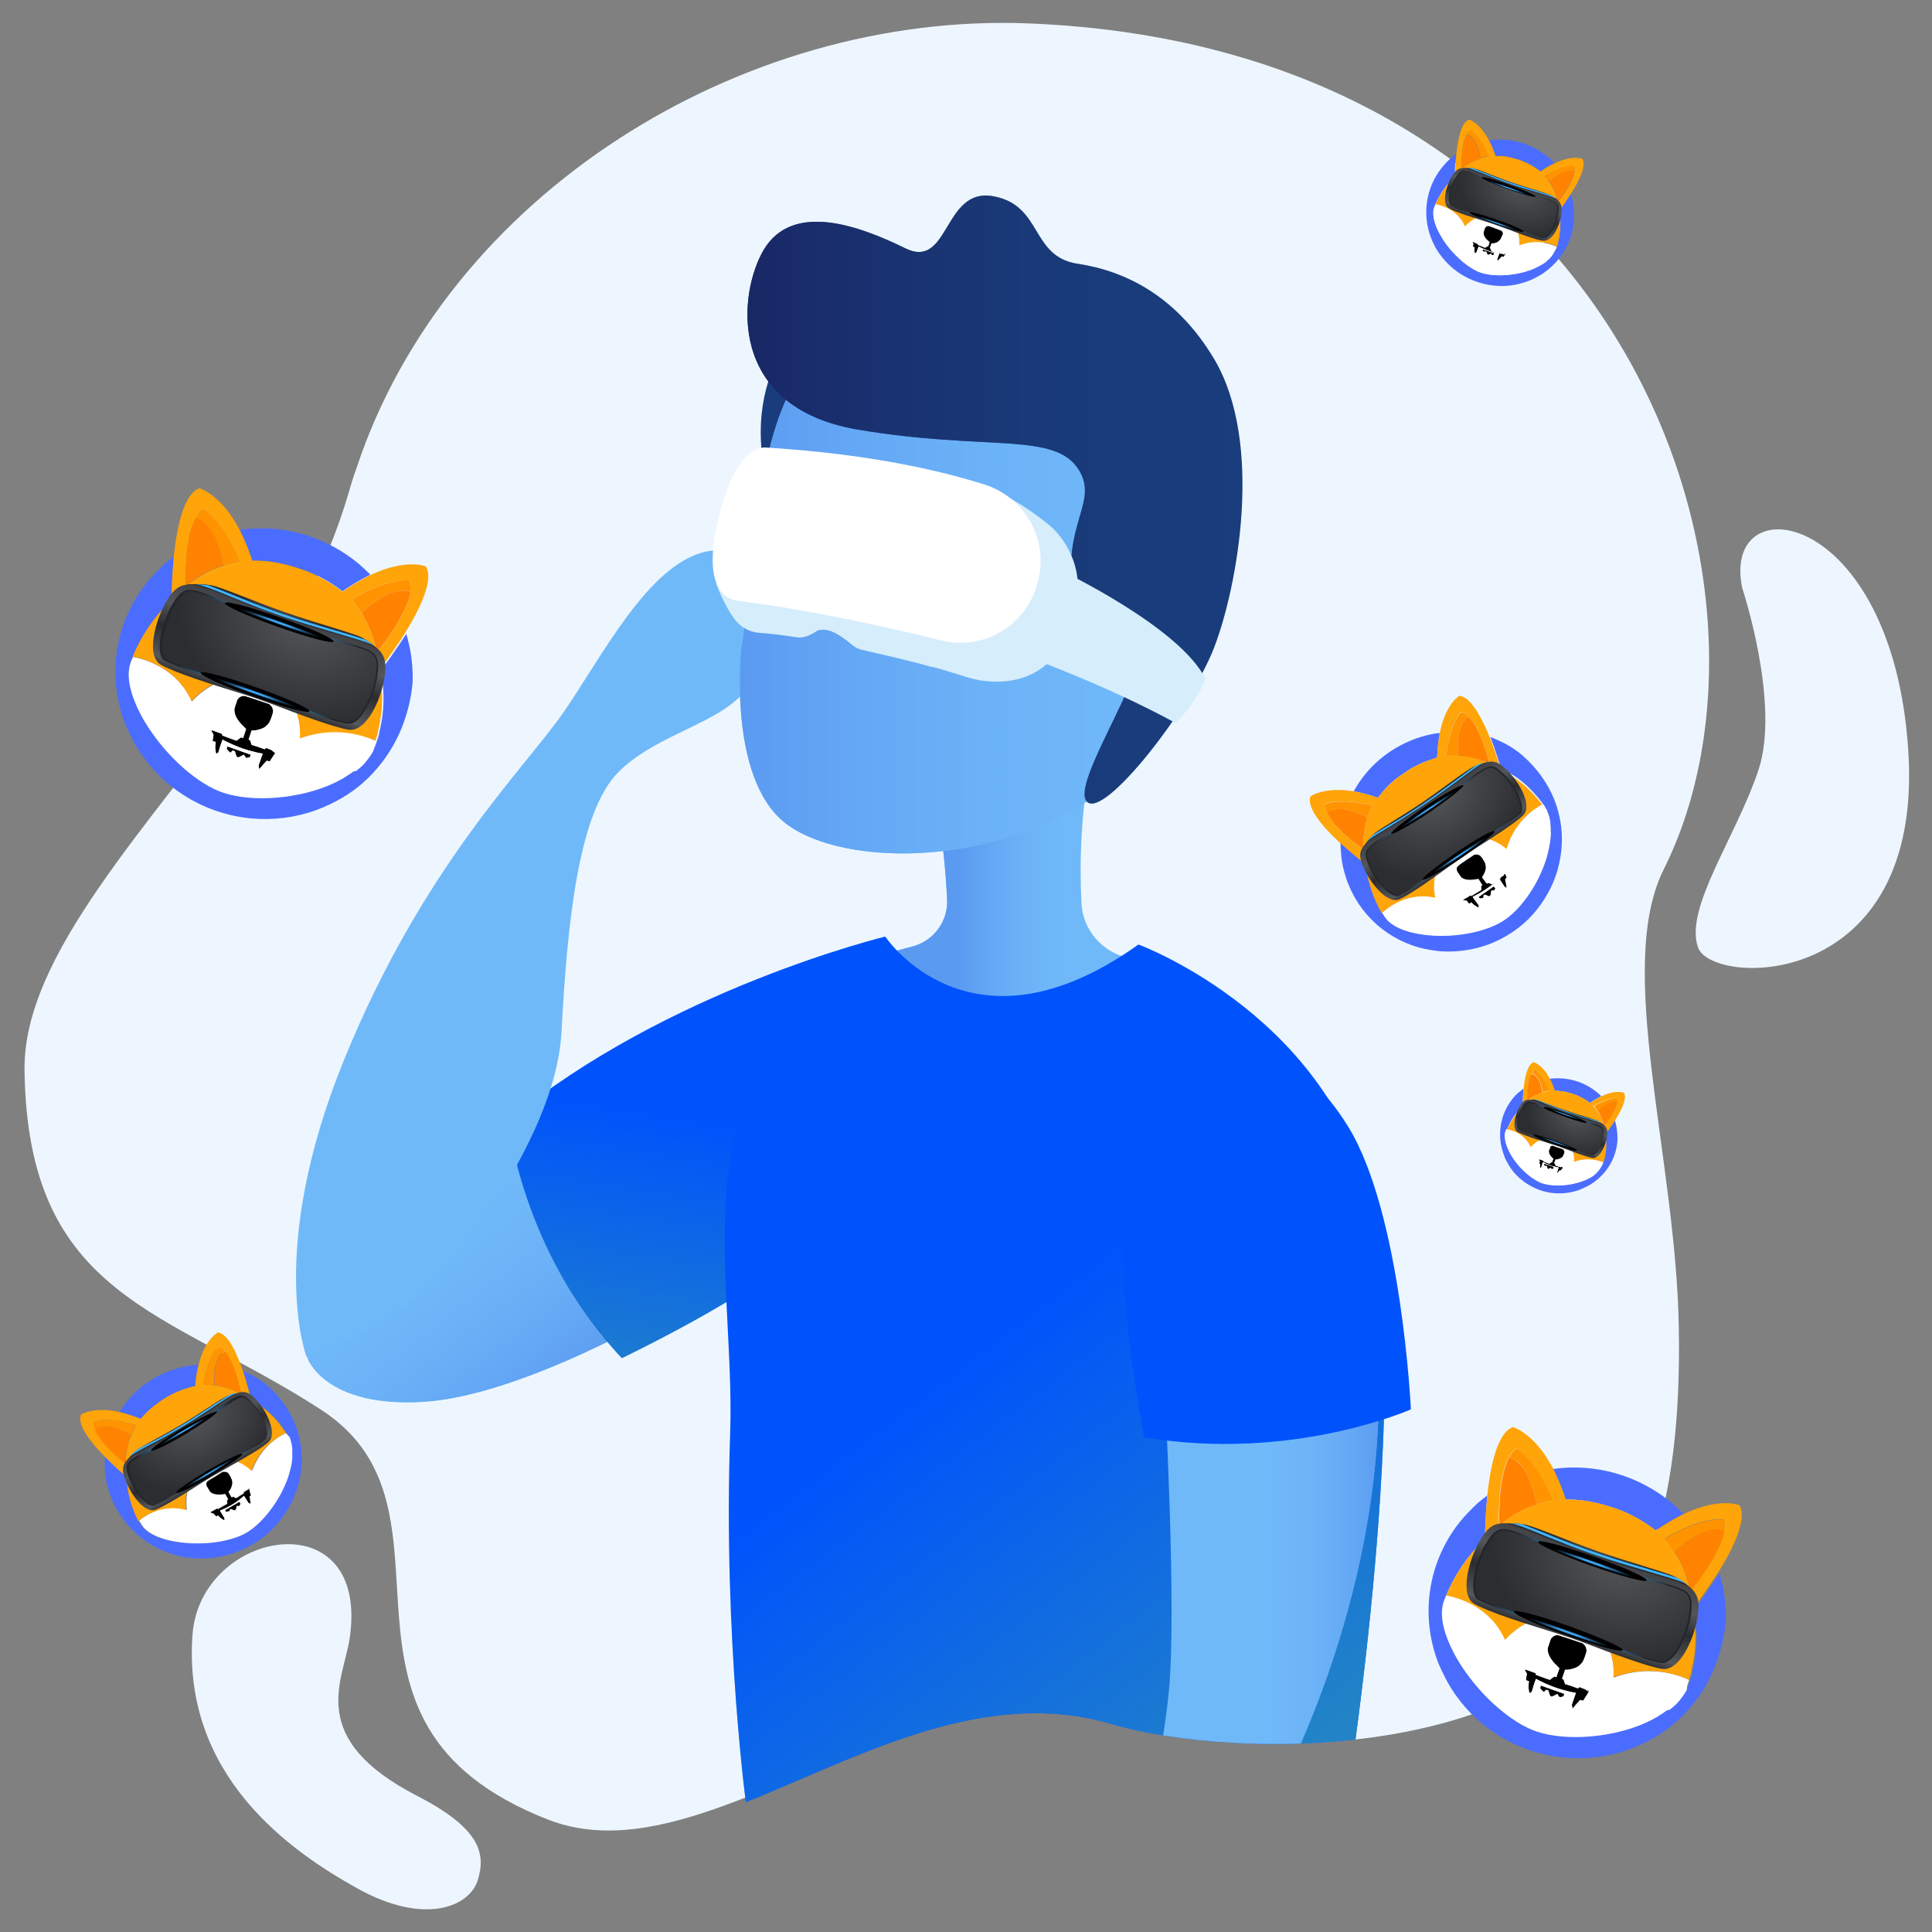 <?xml version="1.0" encoding="utf-8"?>
<!-- Generator: Adobe Illustrator 23.0.5, SVG Export Plug-In . SVG Version: 6.00 Build 0)  -->
<svg version="1.1" id="Layer_1" xmlns="http://www.w3.org/2000/svg" xmlns:xlink="http://www.w3.org/1999/xlink" x="0px" y="0px"
	 viewBox="0 0 512 512" style="enable-background:new 0 0 512 512;" xml:space="preserve">
<rect x="0" y="0" width="512" height="512" fill="#808080" stroke="none"/>
<style type="text/css">
	.st0{fill:#EDF6FF;}
	.st1{clip-path:url(#SVGID_2_);}
	.st2{fill:#193D7C;}
	.st3{fill:#70B9F9;}
	.st4{fill:url(#SVGID_3_);}
	.st5{fill:url(#SVGID_4_);}
	.st6{fill:#0053FC;}
	.st7{fill:url(#SVGID_5_);}
	.st8{fill:url(#SVGID_6_);}
	.st9{fill:url(#SVGID_7_);}
	.st10{fill:url(#SVGID_8_);}
	.st11{fill:url(#SVGID_9_);}
	.st12{fill:#D6EDFC;}
	.st13{fill:#FFFFFF;}
	.st14{fill:#4B6DFF;}
	.st15{fill:none;}
	.st16{fill:#FFA409;}
	.st17{fill:#FF9300;}
	.st18{fill:#FF8300;}
	.st19{fill:url(#SVGID_10_);}
	.st20{fill:#3FB6FF;}
	.st21{fill:url(#SVGID_11_);}
	.st22{fill:url(#SVGID_12_);}
	.st23{fill:url(#SVGID_13_);}
	.st24{fill:url(#SVGID_14_);}
	.st25{fill:url(#SVGID_15_);}
	.st26{fill:url(#SVGID_16_);}
	.st27{fill:url(#SVGID_17_);}
	.st28{fill:url(#SVGID_18_);}
	.st29{fill:url(#SVGID_19_);}
	.st30{fill:url(#SVGID_20_);}
	.st31{fill:url(#SVGID_21_);}
	.st32{fill:url(#SVGID_22_);}
	.st33{fill:url(#SVGID_23_);}
	.st34{fill:url(#SVGID_24_);}
	.st35{fill:url(#SVGID_25_);}
	.st36{fill:url(#SVGID_26_);}
	.st37{fill:url(#SVGID_27_);}
	.st38{fill:url(#SVGID_28_);}
	.st39{fill:url(#SVGID_29_);}
	.st40{fill:url(#SVGID_30_);}
	.st41{fill:url(#SVGID_31_);}
	.st42{fill:url(#SVGID_32_);}
	.st43{fill:url(#SVGID_33_);}
	.st44{fill:url(#SVGID_34_);}
	.st45{fill:url(#SVGID_35_);}
	.st46{fill:url(#SVGID_36_);}
	.st47{fill:url(#SVGID_37_);}
	.st48{fill:url(#SVGID_38_);}
	.st49{fill:url(#SVGID_39_);}
	.st50{fill:url(#SVGID_40_);}
	.st51{fill:url(#SVGID_41_);}
	.st52{fill:url(#SVGID_42_);}
	.st53{fill:url(#SVGID_43_);}
	.st54{fill:url(#SVGID_44_);}
	.st55{fill:url(#SVGID_45_);}
</style>
<g>
	<g>
		<path class="st0" d="M436.4,414.2c-21.2,54.4-109.7,52.2-141.8,42.6c-55.9-16.6-107.7,41.7-149.4,25.4
			c-66.2-25.9-19.1-82-60.1-108.6s-77.8-29.5-78.6-90c-0.4-30.4,32.4-63.9,61.1-103.3c9.9-13.6,18.8-29.5,24.8-49.7
			c0.6-2.2,1.3-4.4,2.1-6.6c24-72.4,101.8-120.8,178-117.8c159.2,6.3,205.4,150.2,168.4,224.2c-13,26,3.3,76.5,4,121.5
			C445.3,374.3,443.4,396.1,436.4,414.2z"/>
		<g>
			<g>
				<defs>
					<path id="SVGID_1_" d="M193.3,47.4c0,0-65.9,8.5-100.9,83.2c-35,74.6-91.7,92.8-85.9,153s37.7,63.4,78.6,90.1
						S81,451,145.2,482.3c40.2,19.6,93.5-42,149.4-25.4c32.1,9.5,120.6,11.7,141.9-42.7s-41.2-118.4-32-161
						C413.7,210.5,461,2,193.3,47.4z"/>
				</defs>
				<clipPath id="SVGID_2_">
					<use xlink:href="#SVGID_1_"  style="overflow:visible;"/>
				</clipPath>
				<g class="st1">
					<path class="st2" d="M213.1,85.1c0,0-22.2,19.3-4.9,56.5c8.8,19,19-29.9,19-29.9l8.1-27.6L213.1,85.1z"/>
					<path class="st3" d="M247.6,207.8c0,0,2.6,14.9,3.4,30.5c0.3,5.8-3.5,11-9.1,12.5c-3.9,1-9.1,2.5-15,4.4c0,0,12.3,21,41.4,21
						c28.2,0,38.4-19.2,38.4-19.2s-3.9-1.7-9.6-3.7c-6-2.1-10.2-7.6-10.5-14c-0.5-9.9-0.4-25.5,3.3-41.7
						C296.1,170.2,247.6,207.8,247.6,207.8z"/>
					
						<linearGradient id="SVGID_3_" gradientUnits="userSpaceOnUse" x1="254.384" y1="280.099" x2="287.635" y2="280.099" gradientTransform="matrix(1 0 0 -1 0 512)">
						<stop  offset="0" style="stop-color:#5B9AF1"/>
						<stop  offset="1" style="stop-color:#70B9F9;stop-opacity:0"/>
					</linearGradient>
					<path class="st4" d="M247.6,207.8c0,0,2.6,14.9,3.4,30.5c0.3,5.8-3.5,11-9.1,12.5c-3.9,1-9.1,2.5-15,4.4c0,0,12.3,21,41.4,21
						c28.2,0,38.4-19.2,38.4-19.2s-3.9-1.7-9.6-3.7c-6-2.1-10.2-7.6-10.5-14c-0.5-9.9-0.4-25.5,3.3-41.7
						C296.1,170.2,247.6,207.8,247.6,207.8z"/>
					<path class="st3" d="M81.5,360c0,0,4.6,13.1,30.7,11.5c26.2-1.6,65-24.5,65-24.5L150,292l-63.2,56.1L81.5,360z"/>
					
						<linearGradient id="SVGID_4_" gradientUnits="userSpaceOnUse" x1="149.327" y1="141.6" x2="111.204" y2="191.692" gradientTransform="matrix(1 0 0 -1 0 512)">
						<stop  offset="0" style="stop-color:#5B9AF1"/>
						<stop  offset="1" style="stop-color:#70B9F9;stop-opacity:0"/>
					</linearGradient>
					<path class="st5" d="M81.5,360c0,0,4.6,13.1,30.7,11.5c26.2-1.6,65-24.5,65-24.5L150,292l-63.2,56.1L81.5,360z"/>
					<path class="st6" d="M234.6,248.2c0,0-57.8,14-99.9,48.8c0,0,3.5,34.7,30.1,62.9c0,0,28.2-13.5,41.1-23.9
						C218.8,325.6,234.6,248.2,234.6,248.2z"/>
					
						<linearGradient id="SVGID_5_" gradientUnits="userSpaceOnUse" x1="168.607" y1="136.264" x2="181.019" y2="216.058" gradientTransform="matrix(1 0 0 -1 0 512)">
						<stop  offset="0" style="stop-color:#2284C6"/>
						<stop  offset="1" style="stop-color:#2284C6;stop-opacity:0"/>
					</linearGradient>
					<path class="st7" d="M234.6,248.2c0,0-57.8,14-99.9,48.8c0,0,3.5,34.7,30.1,62.9c0,0,28.2-13.5,41.1-23.9
						C218.8,325.6,234.6,248.2,234.6,248.2z"/>
					<path class="st6" d="M234.6,248.2c0,0,22.5,34,67.1,2.1c0,0,53.8,19.8,62.7,73c8.9,53.2-8,157.1-8,157.1H198
						c0,0-6.4-45.7-4.5-100.6C195,333.9,177.3,283.4,234.6,248.2z"/>
					
						<linearGradient id="SVGID_6_" gradientUnits="userSpaceOnUse" x1="339.407" y1="42.088" x2="255.476" y2="152.026" gradientTransform="matrix(1 0 0 -1 0 512)">
						<stop  offset="0" style="stop-color:#2284C6"/>
						<stop  offset="1" style="stop-color:#2284C6;stop-opacity:0"/>
					</linearGradient>
					<path class="st8" d="M234.6,248.2c0,0,22.5,34,67.1,2.1c0,0,53.8,19.8,62.7,73c8.9,53.2-8,157.1-8,157.1H198
						c0,0-6.4-45.7-4.5-100.6C195,333.9,177.3,283.4,234.6,248.2z"/>
					<path class="st3" d="M308.5,365.8c0,0,3.5,61.5,1.2,83.1s-6.5,31.5-6.5,31.5h32.5c0,0,29.7-50.4,29.7-111.9"/>
					
						<linearGradient id="SVGID_7_" gradientUnits="userSpaceOnUse" x1="366.981" y1="88.9" x2="331.891" y2="88.9" gradientTransform="matrix(1 0 0 -1 0 512)">
						<stop  offset="0" style="stop-color:#5B9AF1"/>
						<stop  offset="1" style="stop-color:#70B9F9;stop-opacity:0"/>
					</linearGradient>
					<path class="st9" d="M308.5,365.8c0,0,3.5,61.5,1.2,83.1s-6.5,31.5-6.5,31.5h32.5c0,0,29.7-50.4,29.7-111.9"/>
					<path class="st6" d="M328.3,278.7c0,0,14.8-3.1,29,19.9c14.2,23.1,16.6,74.9,16.6,74.9s-31.5,14-70.7,7.4
						c0,0-9.1-45.3-4.4-72.1C303.4,282,328.3,278.7,328.3,278.7z"/>
					<path class="st3" d="M115.6,339.4c0,0,31.6-35.7,33.2-65.9s4.7-58.5,15.1-68.9c10.4-10.4,27.7-12.9,34.3-22.5s4.9-39-10.7-36
						s-28,28.1-38.4,43c-10.4,14.9-37.1,40.7-57.9,91.7s-9.9,79-9.9,79S102.1,352.3,115.6,339.4z"/>
					<path class="st3" d="M196.5,171.4c0,0-3.9,34.7,11.7,46.8c15.6,12,58.4,12,86.8-10.7s27-63,26.4-70.8
						c-1.1-13.1-18.3-44.8-51-48.9c-25.5-3.2-61.8-18.2-69.5,48.3C196.1,177,196.5,171.4,196.5,171.4z"/>
					
						<linearGradient id="SVGID_8_" gradientUnits="userSpaceOnUse" x1="196.067" y1="356.86" x2="321.625" y2="356.86" gradientTransform="matrix(1 0 0 -1 0 512)">
						<stop  offset="0" style="stop-color:#5B9AF1"/>
						<stop  offset="1" style="stop-color:#70B9F9;stop-opacity:0"/>
					</linearGradient>
					<path class="st10" d="M196.5,171.4c0,0-3.9,34.7,11.7,46.8c15.6,12,58.4,12,86.8-10.7s27-63,26.4-70.8
						c-1.1-13.1-18.3-44.8-51-48.9c-25.5-3.2-61.8-18.2-69.5,48.3C196.1,177,196.5,171.4,196.5,171.4z"/>
					<path class="st2" d="M202.4,66.2c-6.8,11.5-9.9,41.6,24.7,47.6c34.6,5.9,52.6,0.4,58.9,10.9c5.1,8.5-4.6,14.3-1.6,33.1
						c1.1,6.8,17,1.5,18.2,11.5c1.1,10-19.1,38.7-14.5,43.2s27.6-25,33.7-41c6.1-15.9,13.2-54,0-76.3c-10-16.8-23.6-23.4-36.2-25.3
						s-9.2-15.5-22.4-17.9c-13.3-2.4-11.5,19.6-23.3,13.8C227.9,59.9,210.1,53.3,202.4,66.2z"/>
					
						<linearGradient id="SVGID_9_" gradientUnits="userSpaceOnUse" x1="198.077" y1="379.611" x2="329.268" y2="379.611" gradientTransform="matrix(1 0 0 -1 0 512)">
						<stop  offset="0" style="stop-color:#192765"/>
						<stop  offset="1" style="stop-color:#193D7C;stop-opacity:0"/>
					</linearGradient>
					<path class="st11" d="M202.4,66.2c-6.8,11.5-9.9,41.6,24.7,47.6c34.6,5.9,52.6,0.4,58.9,10.9c5.1,8.5-4.6,14.3-1.6,33.1
						c1.1,6.8,17,1.5,18.2,11.5c1.1,10-19.1,38.7-14.5,43.2s27.6-25,33.7-41c6.1-15.9,13.2-54,0-76.3c-10-16.8-23.6-23.4-36.2-25.3
						s-9.2-15.5-22.4-17.9c-13.3-2.4-11.5,19.6-23.3,13.8C227.9,59.9,210.1,53.3,202.4,66.2z"/>
					<path class="st12" d="M284.8,161.3c0,0-1.7,5.4-1.7,5.5c-4.6,14.4-18.1,15.4-27.1,12.6l0,0c-2.3-0.8-4.6-1.4-6.8-2.1
						c-0.8-0.2-1.6-0.5-2.4-0.6h-0.1c-6.3-1.8-12.3-3.1-18.3-4.5c-1-0.2-1.8-0.7-2.6-1.3c-2-1.7-4.9-3.9-7.3-4
						c-1-0.1-1.8,0.1-2.3,0.5c-1.3,0.9-3.4,1.8-5,1.5c-3.8-0.6-7.2-1-10.1-1.2c-2.4-0.2-4.6-1.4-6.1-3.2c-3.3-4.2-5.2-9.9-5.2-9.9
						l22.2-6.7l55.3-16.1c4.6,2.6,8.6,5.5,11.6,8.1l0,0c0,0,0.1,0.1,0.2,0.2C280.3,141.2,288.2,149.4,284.8,161.3z"/>
					<path class="st13" d="M203.1,118.6c10.9,0.7,35,2.6,57.8,9.8c11,3.5,17.3,15.1,14,26.2l-0.1,0.5c-3.2,11-14.5,17.4-25.5,14.6
						c-15.5-3.9-37.2-8.5-53.4-10.4c-10.9-1.3-6.1-19.6-5.2-23C191.4,133.1,195.5,118.1,203.1,118.6z"/>
					<path class="st12" d="M281.2,151.2c0,0,31.7,15.1,38.3,28.8c0,0-2.5,6.4-8,11.6c0,0-14.1-8.1-38.3-17.2L281.2,151.2z"/>
				</g>
			</g>
		</g>
		<path class="st0" d="M92.6,434.6c-1.8,11.1-11.4,26.2,17.9,41.3c16.5,8.5,18.4,15.1,16.1,22.4c-2.3,7.2-14.3,11.9-31.8,2.2
			c-17.5-9.7-46.4-29.6-43.8-67.1C52.9,405,98.5,397.1,92.6,434.6z"/>
		<path class="st0" d="M461.7,155.8c0,0,10.2,30.6,4.3,48.3c-5.9,17.7-19.7,36.6-16,47s60,11.9,55.7-52.4
			C501.4,134.3,456,128.3,461.7,155.8z"/>
	</g>
</g>
<g>
	<g id="Group_938_5_" transform="translate(-953.348 -232.003)">
		<g id="Group_931_5_">
			<path id="Path_8573_5_" class="st14" d="M1006,593.6c-0.5,1.9-0.8,3.8-0.9,5.7l-0.4,0.1c-2.1,0.5-4.1,1.2-6,2.2
				c-0.6,0.3-2.6,1.5-3.2,2c-1.9,1.3-3.3,2.6-4.7,4.2c-0.1,0.1-0.1,0.1-0.2,0.2c-1.8-0.7-3.6-1.3-5.6-1.8c4-6.5,10.6-10.9,18.1-12.2
				c0.8-0.1,1.6-0.2,2.4-0.3L1006,593.6z"/>
			<path id="Path_8574_5_" class="st14" d="M1032.8,613.6c0.6,3,0.7,6.2,0.2,9.2c-0.3,1.7-0.7,3.3-1.3,4.8c-1.3,3.6-3.5,6.9-6.2,9.7
				c-3,3-6.8,5.2-10.9,6.5c-3.7,1.2-7.6,1.5-11.5,1c-1.7-0.2-3.3-0.6-4.9-1.2c-8.4-2.9-14.7-10-16.6-18.7c-0.3-1.6-0.5-3.3-0.5-4.9
				c0-0.8,0-1.6,0.1-2c2.4,2.5,4.8,4.5,5.6,5.3c0,0.1,0,0.1,0,0.2c0.4,4.3,1.4,8,3.2,11.5c0,0,0,0.1,0.1,0.1c0.6,1,0.9,1.5,1.4,2
				c1.7,1.7,4.7,2.9,8.5,3.5c6.3,1,13.4,0.2,17.9-2.1c4.6-2.4,9.6-8.9,11.7-15.3c0.3-1,0.6-2.1,0.8-3.1c0.1-0.8,0.3-2,0.2-2
				c0,0,0,0,0,0c0,0,0-0.1,0-0.1c0,0,0,0,0-0.1c0,0,0,0,0-0.1c0,0,0,0,0-0.1c0,0,0,0,0-0.1c0,0,0,0,0,0c0,0,0,0,0-0.1s0,0,0-0.1
				c0,0,0,0,0,0c0-0.1,0-0.1,0-0.2c0-0.2,0-1.2,0-1.4c-0.1-1.1-0.4-2.1-0.7-3c-0.2-0.4-0.6-1.1-0.7-1.3c0,0-0.1-0.1-0.1-0.1
				c-0.1-0.1-0.2-0.3-0.4-0.5c-0.2-0.3-0.5-0.7-0.6-0.9c-2.2-3-4.6-5.1-7.8-6.9c-0.1-0.1-0.2-0.1-0.3-0.2c0,0,0,0-0.1,0l0,0
				c-0.2-0.8-0.9-4-2.1-7.6l0,0l0.2,0.1c0.3,0.1,1.2,0.6,1.7,0.8c2,1,3.8,2.3,5.4,3.8C1029,603.7,1031.7,608.4,1032.8,613.6z"/>
			<path id="Path_8575_5_" d="M1018.7,610.7c0,0.1-0.1,0.7-0.3,1.1c-0.5,1.3-1.9,3-3.4,4.4c-0.9,0.8-1.9,1.4-2.3,1.4
				c-0.3,0-0.3,0-0.4-0.3c-0.2-0.6,0-1.5,0.4-2.5c0.2-0.5,1.2-2.4,1.7-3.2c0.8-1.4,1.5-2.3,2.1-2.8c0.2-0.2,0.4-0.3,0.5-0.3
				c0.2,0,0.5,0.3,0.8,0.7C1018,609.4,1018.6,610.5,1018.7,610.7z"/>
			<path id="Path_8576_5_" d="M1003.6,622.9c0,0.1-0.1,0.3-0.4,0.5c-0.2,0.2-1,0.6-1.4,0.8c-1.6,0.7-3.4,1.2-4.9,1.3
				c-0.8,0.1-1.5,0-2-0.1l-0.3-0.1l-0.2-0.3c-0.3-0.4-0.7-1.2-0.8-1.5c-0.1-0.2-0.1-0.5-0.2-0.7c0-0.1,0-0.1,0.3-0.3
				c0.3-0.2,0.6-0.3,1.1-0.4c1-0.3,2.7-0.4,4.8-0.4c1.7,0,2.5,0.1,3.1,0.4C1003.1,622.4,1003.6,622.7,1003.6,622.9z"/>
			<path id="Path_8577_5_" d="M1019.4,626.7c0,0,0.1,0.4,0.3,0.9c0.1,0.5,0.2,0.8,0.3,0.8c-0.1,0.1-0.1,0.1-0.2,0.1l-0.2,0.1
				l0.1,0.9c0.1,0.5,0.1,1,0.2,1l0,0.1l-0.3-0.1l-0.3-0.1l-1.2-1.9l0,0c-0.1,0.1-0.9,0.7-1.2,1c-1.4,1.1-3,2-4.7,2.7
				c-0.3,0.1-0.5,0.2-0.5,0.2c0,0,0.3,0.5,0.6,1l0.6,1l0,0.3c0,0.1,0,0.3,0,0.3c0,0-0.1,0-0.5-0.3c-0.4-0.2-0.7-0.5-1-0.8l-0.2-0.2
				l-0.2,0.1l-0.2,0.2l-0.2-0.2c-0.1-0.1-0.3-0.3-0.4-0.4l-0.2-0.2l-0.3-0.1c-0.2,0-0.3-0.1-0.3-0.1c-0.1,0-0.1,0-0.1-0.1l-0.1-0.1
				l0.9-0.5l0.9-0.5l0.1,0.1l0.1,0.1l0.3-0.2c0.2-0.1,0.7-0.4,1.2-0.7l0.9-0.5l0-0.5l0-0.5l0.3-0.2l-0.4-0.7l-0.4-0.7l-0.5,0.1
				c-1.6,0.2-2.7,0-3.4-0.6c-0.1-0.1-0.2-0.2-0.6-0.9c-0.4-0.7-0.5-0.8-0.5-0.9c-0.1-0.4,0-0.8,0.3-1.1c0.1-0.1,0.4-0.3,2.1-1.3
				l1.9-1.2l0.3,0c0.3,0,0.5,0,0.8,0.1c0.3,0.1,0.5,0.3,0.7,0.7c0.4,0.6,0.6,1.2,0.7,1.4c0.1,0.3,0.1,0.7,0.1,1
				c-0.1,0.7-0.4,1.5-0.9,2l-0.1,0.2l0.4,0.7l0.4,0.7l0.2-0.1l0.2-0.1l0.4,0.2l0.4,0.2l0.9-0.6c0.5-0.3,1-0.6,1-0.6
				c0.1,0,0.1,0,0.1-0.2l0-0.2l0.8-0.5C1019.2,626.8,1019.4,626.7,1019.4,626.7z"/>
			<path id="Path_8578_5_" d="M1016.9,630.9c-0.1,0.2-0.2,0.2-0.2,0.2c0,0-0.2,0-0.3,0l-0.3,0l-0.1,0.3c-0.1,0.7-0.2,0.7-0.3,0.8
				c-0.2,0.1-0.2,0.1-0.7-0.1c-0.2-0.1-0.4-0.2-0.4-0.2s-0.1,0-0.2,0.1l-0.2,0.1l0,0.2l0,0.2l-0.2,0c-0.2,0-0.3,0.1-0.5,0.1l-0.3,0
				l-0.2-0.4l1.9-1.1l1.9-1.1l0.1,0.2C1017.1,630.6,1017.1,630.5,1016.9,630.9z"/>
		</g>
		<path id="Path_8579_5_" class="st13" d="M1029.2,611.9c0,0-0.1-0.1-0.1-0.1c-1.8,0.8-6.6,3.6-8.9,9.9c0,0-5.4-5.7-12.1-1.7
			c-6.7,4-5.2,12.1-5.2,12.1c-6.2-1.8-11.1,1.5-12.7,2.9c0,0,0,0.1,0.1,0.1c0.6,1,0.9,1.5,1.4,2c1.7,1.7,4.7,2.9,8.5,3.5
			c6.3,1,13.4,0.2,17.9-2.1c4.6-2.4,9.6-8.9,11.7-15.3c0.3-1,0.6-2.1,0.8-3.1c0.1-0.8,0.3-2,0.2-2c0,0,0,0,0,0c0,0,0-0.1,0-0.1
			c0,0,0,0,0-0.1c0,0,0,0,0-0.1c0,0,0,0,0-0.1c0,0,0,0,0-0.1c0,0,0,0,0,0c0,0,0,0,0-0.1c0,0,0,0,0-0.1c0,0,0,0,0,0
			c0-0.1,0-0.1,0-0.2c0-0.2,0-1.2,0-1.4c-0.1-1.1-0.4-2.1-0.7-3C1029.8,612.7,1029.4,612,1029.2,611.9z M1016.9,630.9
			c-0.1,0.2-0.2,0.2-0.2,0.2c0,0-0.2,0-0.3,0l-0.3,0l-0.1,0.3c-0.1,0.7-0.2,0.7-0.3,0.8c-0.2,0.1-0.2,0.1-0.7-0.1
			c-0.2-0.1-0.4-0.2-0.4-0.2s-0.1,0-0.2,0.1l-0.2,0.1l0,0.2l0,0.2l-0.2,0c-0.2,0-0.3,0.1-0.5,0.1l-0.3,0l-0.2-0.4l1.9-1.1l1.9-1.1
			l0.1,0.2C1017.1,630.6,1017.1,630.5,1016.9,630.9z M1019.6,627.5c0.1,0.5,0.2,0.8,0.3,0.8c-0.1,0.1-0.1,0.1-0.2,0.1l-0.2,0.1
			l0.1,0.9c0.1,0.5,0.1,1,0.2,1l0,0.1l-0.3-0.1l-0.3-0.1l-1.2-1.9l0,0c-0.1,0.1-0.9,0.7-1.2,1c-1.4,1.1-3,2-4.7,2.7
			c-0.3,0.1-0.5,0.2-0.5,0.2c0,0,0.3,0.5,0.6,1l0.6,1l0,0.3c0,0.1,0,0.3,0,0.3c0,0-0.1,0-0.5-0.3c-0.4-0.2-0.7-0.5-1-0.8l-0.2-0.2
			l-0.2,0.1l-0.2,0.2l-0.2-0.2c-0.1-0.1-0.3-0.3-0.4-0.4l-0.2-0.2l-0.3-0.1c-0.2,0-0.3-0.1-0.3-0.1c-0.1,0-0.1,0-0.1-0.1l-0.1-0.1
			l0.9-0.5l0.9-0.5l0.1,0.1l0.1,0.1l0.3-0.2c0.2-0.1,0.7-0.4,1.2-0.7l0.9-0.5l0-0.5l0-0.5l0.3-0.2l-0.4-0.7l-0.4-0.7l-0.5,0.1
			c-1.6,0.2-2.7,0-3.4-0.6c-0.1-0.1-0.2-0.2-0.6-0.9c-0.4-0.7-0.5-0.8-0.5-0.9c-0.1-0.4,0-0.8,0.3-1.1c0.1-0.1,0.4-0.3,2.1-1.3
			l1.9-1.2l0.3,0c0.3,0,0.5,0,0.8,0.1c0.3,0.1,0.5,0.3,0.7,0.7c0.4,0.6,0.6,1.2,0.7,1.4c0.1,0.3,0.1,0.7,0.1,1
			c-0.1,0.7-0.4,1.5-0.9,2l-0.1,0.2l0.4,0.7l0.4,0.7l0.2-0.1l0.2-0.1l0.4,0.2l0.4,0.2l0.9-0.6c0.5-0.3,1-0.6,1-0.6
			c0.1,0,0.1,0,0.1-0.2l0-0.2l0.8-0.5c0.6-0.4,0.8-0.5,0.8-0.5C1019.4,626.7,1019.5,627.1,1019.6,627.5z"/>
		<path id="Path_8580_5_" class="st15" d="M990.2,635c-0.4,0.3-0.6,0.6-0.6,0.6"/>
		<path id="Path_8581_5_" class="st15" d="M1029.8,611.4c0,0-0.3,0.1-0.7,0.3"/>
		<path id="Path_8582_5_" class="st16" d="M1028.7,611.2c-0.2-0.3-0.5-0.7-0.6-0.9c-2.2-3-4.6-5.1-7.8-6.9c-0.1-0.1-0.2-0.1-0.3-0.2
			c0,0,0,0-0.1,0l0,0c-0.2-0.8-0.9-4-2.1-7.6c-1.6-4.8-3.9-10.1-6.7-10.5c0,0-3.4,1.7-5.1,8.5c-0.5,1.9-0.8,3.8-0.9,5.7l-0.4,0.1
			c-2.1,0.5-4.1,1.2-6,2.2c-0.6,0.3-2.6,1.5-3.2,2c-1.9,1.3-3.3,2.6-4.7,4.2c-0.1,0.1-0.1,0.1-0.2,0.2c-1.8-0.7-3.6-1.3-5.6-1.8
			c-7-1.5-10.2,0.7-10.2,0.7c-1.1,2.7,2.7,7.5,6.4,11.2c2.4,2.5,4.8,4.5,5.6,5.3c0,0.1,0,0.1,0,0.2c0.4,4.3,1.4,8,3.2,11.5
			c1.7-1.4,6.5-4.7,12.7-2.9c0,0-1.5-8.1,5.2-12.1s12.1,1.7,12.1,1.7c2.2-6.3,7.1-9.1,8.9-9.9C1029,611.6,1028.9,611.4,1028.7,611.2
			z M986.7,619.9c0,0-6.6-5-8.1-9.1l0,0c-0.3-0.7-0.4-1.4-0.3-2c0,0,3.1-1.5,11.1,0.9c0,0-0.6,1-1.3,2.7c0,0,0,0,0,0
			C987.3,614.2,986.6,616.8,986.7,619.9L986.7,619.9z M1003.6,622.9c0,0.1-0.1,0.3-0.4,0.5c-0.2,0.2-1,0.6-1.4,0.8
			c-1.6,0.7-3.4,1.2-4.9,1.3c-0.8,0.1-1.5,0-2-0.1l-0.3-0.1l-0.2-0.3c-0.3-0.4-0.7-1.2-0.8-1.5c-0.1-0.2-0.1-0.5-0.2-0.7
			c0-0.1,0-0.1,0.3-0.3c0.3-0.2,0.6-0.3,1.1-0.4c1-0.3,2.7-0.4,4.8-0.4c1.7,0,2.5,0.1,3.1,0.4
			C1003.1,622.4,1003.6,622.7,1003.6,622.9z M1018.7,610.7c0,0.1-0.1,0.7-0.3,1.1c-0.5,1.3-1.9,3-3.4,4.4c-0.9,0.8-1.9,1.4-2.3,1.4
			c-0.3,0-0.3,0-0.4-0.3c-0.2-0.6,0-1.5,0.4-2.5c0.2-0.5,1.2-2.4,1.7-3.2c0.8-1.4,1.5-2.3,2.1-2.8c0.2-0.2,0.4-0.3,0.5-0.3
			c0.2,0,0.5,0.3,0.8,0.7C1018,609.4,1018.6,610.5,1018.7,610.7z M1010.1,599.1L1010.1,599.1c-1.8-0.2-2.9-0.1-2.9-0.1
			c1.4-8.1,4.1-10.1,4.1-10.1c0.6,0.2,1.1,0.7,1.6,1.2l0,0c2.9,3.3,4.3,11.4,4.3,11.4C1015.1,600.2,1012.6,599.4,1010.1,599.1
			L1010.1,599.1z"/>
		<path id="Path_8583_5_" class="st15" d="M1005.1,599.3C1005.1,599.3,1005.1,599.3,1005.1,599.3"/>
		<path id="Path_8584_5_" class="st15" d="M1019.9,603.1c0,0.1,0,0.2,0,0.2"/>
		<g id="Group_934_5_">
			<g id="Group_933_5_">
				<g id="Group_932_5_">
					<path id="Path_8585_5_" class="st17" d="M1012.9,590.1c-0.6,0.3-3.2,1.8-2.8,9l0,0c-1.7-0.2-2.9-0.1-2.9-0.1
						c1.4-8.1,4.1-10.1,4.1-10.1C1011.9,589.1,1012.5,589.5,1012.9,590.1z"/>
				</g>
				<path id="Path_8586_5_" class="st18" d="M1017.3,601.5c-2.2-1.2-4.6-2.1-7.1-2.4c-0.4-7.2,2.2-8.8,2.8-9l0,0
					C1015.8,593.4,1017.3,601.5,1017.3,601.5z"/>
				<path id="Path_8587_5_" class="st18" d="M1013.1,590c0,0-0.1,0-0.1,0L1013.1,590z"/>
			</g>
		</g>
		<path id="Path_8588_5_" class="st15" d="M991.1,608.1c-0.1-0.1-0.3-0.1-0.4-0.2"/>
		<path id="Path_8589_5_" class="st15" d="M986.9,623.3c0.2,0.2,0.3,0.3,0.3,0.3"/>
		<g id="Group_937_5_">
			<g id="Group_936_5_">
				<g id="Group_935_5_">
					<path id="Path_8590_5_" class="st17" d="M989.3,609.7c0,0-0.6,1-1.3,2.7c0,0,0,0,0,0c-6.3-3.7-9-2-9.5-1.6
						c-0.3-0.7-0.4-1.4-0.3-2C978.2,608.8,981.4,607.3,989.3,609.7z"/>
				</g>
				<path id="Path_8591_5_" class="st18" d="M988,612.4c-0.7,1.8-1.4,4.4-1.4,7.5c0,0-6.6-5-8.1-9.1l0,0
					C979.1,610.3,981.7,608.7,988,612.4z"/>
				<path id="Path_8592_5_" class="st18" d="M978.5,610.8C978.5,610.8,978.5,610.8,978.5,610.8L978.5,610.8z"/>
			</g>
		</g>
		<path id="Path_8593_5_" class="st13" d="M1012.4,609.3c0,0-2.2,1.5-2.9-0.4c-0.8-1.9,0.8-3.2,1.4-3.4c0.5-0.2,2.9-0.7,3.4,1
			c0.5,1.7-0.1,1.7-0.4,1.9C1013.7,608.7,1012.4,609.3,1012.4,609.3z"/>
		<path id="Path_8594_5_" class="st13" d="M995.9,619.3c0,0-2.2,1.5-2.9-0.4s0.8-3.2,1.4-3.4c0.5-0.2,2.9-0.7,3.4,1
			c0.5,1.7-0.1,1.7-0.4,1.9S995.9,619.3,995.9,619.3z"/>
	</g>
	<g>
		<g>
			<g>
				
					<radialGradient id="SVGID_10_" cx="250.631" cy="520.183" r="8.569" gradientTransform="matrix(0.786 -0.454 0.106 0.19 -205.342 391.928)" gradientUnits="userSpaceOnUse">
					<stop  offset="0" style="stop-color:#525458"/>
					<stop  offset="1" style="stop-color:#2B2D31"/>
				</radialGradient>
				<path class="st19" d="M64.6,369l-31.4,18.6c0,0,0.4-0.6,1-1.3c0.4-0.5,1-1.1,1.5-1.6c0.1-0.1,0.3-0.2,0.4-0.3
					c1.6-1.2,6.4-3.6,12-6.9c5.5-3.3,10.7-7,12.3-7.6c0.1-0.1,0.2-0.1,0.4-0.1c0.8-0.3,1.5-0.5,2.1-0.6
					C63.9,368.9,64.6,369,64.6,369z"/>
				<path class="st20" d="M60.7,369.7c-1.1,0.7-2.6,1.7-4.4,2.8c-2.4,1.6-5.3,3.5-8.3,5.3c-3.2,1.9-6.1,3.5-8.5,4.7
					c-1.6,0.8-2.9,1.5-3.8,2.1c-0.6,0.5-1.1,1.1-1.5,1.6c0.2-0.2,0.4-0.3,0.6-0.5c0.9-0.7,2.7-1.6,4.9-2.8c2.4-1.2,5.3-2.8,8.5-4.7
					c3-1.8,6-3.8,8.3-5.3c2.7-1.8,4.8-3.2,5.7-3.5c0.2-0.1,0.4-0.2,0.6-0.2C62.2,369.2,61.5,369.3,60.7,369.7z"/>
			</g>
			<g>
				
					<linearGradient id="SVGID_11_" gradientUnits="userSpaceOnUse" x1="250.049" y1="457.596" x2="250.049" y2="435.633" gradientTransform="matrix(0.857 -0.516 0.516 0.857 -393.758 128.31)">
					<stop  offset="0" style="stop-color:#2C2E32"/>
					<stop  offset="8.428930e-02" style="stop-color:#55575B"/>
					<stop  offset="0.329" style="stop-color:#2A2C30"/>
					<stop  offset="0.521" style="stop-color:#54565A"/>
					<stop  offset="1" style="stop-color:#26252B"/>
				</linearGradient>
				<path class="st21" d="M67.9,370.9c-2.7-2.9-4.4-2.5-8.6,0.4c-1.9,1.3-4.3,2.9-6.3,4.2c-2.9,1.9-5.9,3.7-8.9,5.4
					c-2.1,1.2-4.6,2.5-6.7,3.6c-4.5,2.4-5.6,3.7-4.3,7.4c1.3,3.7,5.1,9.3,8.1,8.2c3-1.2,8.6-4.8,12.2-7.1c1.9-1.2,3.9-2.4,5.9-3.5
					c3.7-2.1,10.4-5.8,12-7.5C73.5,379.7,70.6,373.8,67.9,370.9z"/>
				
					<radialGradient id="SVGID_12_" cx="251.16" cy="533.776" r="16.76" gradientTransform="matrix(0.778 -0.468 0.678 1.127 -505.185 -99.004)" gradientUnits="userSpaceOnUse">
					<stop  offset="0" style="stop-color:#3FB6FF"/>
					<stop  offset="9.795301e-02" style="stop-color:#3EB1F8"/>
					<stop  offset="0.246" style="stop-color:#3BA3E3"/>
					<stop  offset="0.424" style="stop-color:#378CC1"/>
					<stop  offset="0.628" style="stop-color:#316C92"/>
					<stop  offset="0.849" style="stop-color:#294356"/>
					<stop  offset="1" style="stop-color:#24252A"/>
				</radialGradient>
				<path class="st22" d="M65.8,384.5c-2.4,1.4-5.1,2.9-7,4c-1,0.6-2,1.2-3,1.7c-1,0.6-2,1.2-3,1.8l-0.3,0.2
					c-1.8,1.2-4.1,2.6-6.3,3.9c-2.4,1.4-4.2,2.4-5.4,2.9c-0.6,0.2-1.9-0.3-3.5-2.1c-1.3-1.5-2.6-3.8-3.3-5.7c-1-2.9-0.5-3.7,2-5.2
					c0.4-0.3,1-0.6,1.6-0.9c1.7-0.9,4-2.2,6.7-3.6c1.5-0.8,3.1-1.7,4.6-2.6c1.5-0.9,3-1.8,4.4-2.8c2.6-1.7,4.7-3.1,6.4-4.2
					c0.6-0.4,1.1-0.7,1.5-1c2.5-1.5,3.4-1.6,5.5,0.7c1.4,1.4,2.7,3.6,3.4,5.5c0.9,2.3,0.7,3.7,0.2,4.2
					C70.1,381.8,68.9,382.7,65.8,384.5C65.8,384.5,65.8,384.5,65.8,384.5z"/>
				
					<radialGradient id="SVGID_13_" cx="255.591" cy="522.78" r="25.008" gradientTransform="matrix(0.778 -0.468 0.352 0.584 -330.881 190.589)" gradientUnits="userSpaceOnUse">
					<stop  offset="0" style="stop-color:#525458"/>
					<stop  offset="1" style="stop-color:#2B2D31"/>
				</radialGradient>
				<path class="st23" d="M65.7,384.3c-2.4,1.4-5.1,2.9-7,4c-1,0.6-2,1.2-3,1.8c-1,0.6-2,1.2-3,1.9l-0.3,0.2
					c-1.8,1.2-4.1,2.6-6.2,3.9c-2.4,1.4-4.2,2.4-5.3,2.8c-0.4,0.2-1.6-0.3-3.1-2c-1.3-1.5-2.6-3.7-3.2-5.6c-0.9-2.8-0.5-3.4,1.8-4.8
					c0.4-0.3,0.9-0.5,1.6-0.9c1.7-0.9,4-2.2,6.7-3.6c1.5-0.8,3.1-1.7,4.6-2.6c1.5-0.9,3-1.8,4.5-2.8c2.6-1.7,4.7-3.1,6.4-4.2
					c0.6-0.4,1.1-0.7,1.5-1c2.3-1.4,3.1-1.5,5.1,0.6c1.3,1.4,2.7,3.6,3.4,5.4c0.8,2.2,0.6,3.5,0.3,3.9
					C69.9,381.5,68.9,382.4,65.7,384.3z"/>
				
					<radialGradient id="SVGID_14_" cx="262.368" cy="1113.032" r="11.707" gradientTransform="matrix(0.746 -0.441 1.989629e-02 3.418054e-02 -169.073 456.825)" gradientUnits="userSpaceOnUse">
					<stop  offset="0.195" style="stop-color:#3FACFF"/>
					<stop  offset="0.266" style="stop-color:#3591D7"/>
					<stop  offset="0.41" style="stop-color:#225E8C"/>
					<stop  offset="0.539" style="stop-color:#143650"/>
					<stop  offset="0.648" style="stop-color:#091924"/>
					<stop  offset="0.732" style="stop-color:#02070A"/>
					<stop  offset="0.782" style="stop-color:#000000"/>
				</radialGradient>
				<path class="st24" d="M57.5,374.1c0.2,0.4-3.5,3-8.3,5.9c-4.8,2.9-8.9,4.8-9.2,4.4c-0.2-0.4,3.5-3,8.3-5.9
					C53.2,375.7,57.3,373.7,57.5,374.1z"/>
				
					<radialGradient id="SVGID_15_" cx="262.584" cy="1147" r="11.707" gradientTransform="matrix(0.746 -0.441 1.989629e-02 3.418054e-02 -163.184 466.94)" gradientUnits="userSpaceOnUse">
					<stop  offset="0.195" style="stop-color:#3FACFF"/>
					<stop  offset="0.266" style="stop-color:#3591D7"/>
					<stop  offset="0.41" style="stop-color:#225E8C"/>
					<stop  offset="0.539" style="stop-color:#143650"/>
					<stop  offset="0.648" style="stop-color:#091924"/>
					<stop  offset="0.732" style="stop-color:#02070A"/>
					<stop  offset="0.782" style="stop-color:#000000"/>
				</radialGradient>
				<path class="st25" d="M64.2,385.3c0.2,0.4-3.5,3-8.3,5.9c-4.8,2.9-8.9,4.8-9.2,4.4c-0.2-0.4,3.5-3,8.3-5.9
					C59.9,386.9,64,384.9,64.2,385.3z"/>
			</g>
		</g>
	</g>
</g>
<g>
	<g id="Group_938_1_" transform="translate(-953.348 -232.003)">
		<g id="Group_931_1_">
			<path id="Path_8573_1_" class="st14" d="M1051.5,384.3c-2.6,1.3-5.1,2.8-7.4,4.4l-0.4-0.3c-2.5-1.9-5.3-3.5-8.3-4.8
				c-0.9-0.4-4.2-1.5-5.4-1.8c-3.4-0.9-6.1-1.3-9.4-1.3c-0.1,0-0.2,0-0.4,0c-0.9-2.8-2-5.5-3.3-8.1c11.3-1.6,22.7,1.7,31.5,9
				c0.9,0.8,1.8,1.6,2.7,2.5L1051.5,384.3z"/>
			<path id="Path_8574_1_" class="st14" d="M1054.3,434.4c-2.9,3.7-6.4,6.8-10.4,9.1c-2.2,1.3-4.4,2.3-6.8,3.2
				c-5.5,2-11.3,2.7-17.1,2.2c-6.4-0.6-12.6-2.7-18-6.2c-4.9-3.1-9-7.3-12.1-12.2c-1.3-2.1-2.4-4.4-3.4-6.7
				c-4.8-12.5-2.8-26.5,5.5-37.1c1.5-1.9,3.3-3.7,5.1-5.4c0.9-0.7,1.9-1.5,2.4-1.9c-0.5,5.2-0.6,9.8-0.6,11.5
				c-0.1,0.1-0.1,0.1-0.2,0.2c-4.6,4.5-7.8,9.3-10.1,14.8c0,0.1-0.1,0.1-0.1,0.2c-0.7,1.6-0.9,2.5-1,3.6c-0.3,3.6,1.2,8.2,4.1,13.2
				c4.9,8.2,12.7,15.6,19.6,18.5c7.2,3,19.5,2.5,28.9-1.3c1.5-0.6,2.9-1.3,4.3-2.1c1-0.6,2.6-1.7,2.5-1.7c0,0,0,0,0.1,0
				c0,0,0.1,0,0.1-0.1c0,0,0,0,0.1,0c0,0,0.1,0,0.1,0c0,0,0,0,0.1,0c0,0,0.1,0,0.1-0.1c0,0,0,0,0,0c0,0,0.1,0,0.1,0c0,0,0,0,0.1,0
				c0,0,0.1,0,0.1,0c0.1-0.1,0.2-0.2,0.2-0.2c0.3-0.2,1.4-1.2,1.6-1.4c1.2-1.3,2-2.5,2.7-3.7c0.3-0.6,0.8-1.8,0.8-2
				c0-0.1,0-0.1,0.1-0.3c0.1-0.2,0.2-0.6,0.3-0.9c0.2-0.5,0.4-1.3,0.4-1.6c1.3-5.4,1.4-10.2,0.5-15.6c0-0.2-0.1-0.4-0.1-0.6
				c0,0,0-0.1,0-0.1l0,0c0.7-1,3.7-5,6.7-9.7l0,0l0.1,0.3c0.2,0.5,0.5,2,0.7,2.7c0.7,3.2,1,6.5,0.9,9.8
				C1062,420.6,1059.2,428.2,1054.3,434.4z"/>
			<path id="Path_8575_1_" d="M1044,415.4c-0.1,0.2-0.8,0.5-1.5,0.8c-2,0.6-5.2,0.7-8.3,0.2c-1.8-0.3-3.4-0.8-3.8-1.2
				c-0.3-0.3-0.3-0.4,0-0.8c0.5-0.8,1.7-1.5,3.2-1.9c0.8-0.2,3.8-0.9,5.2-1.1c2.3-0.4,4.1-0.5,5.2-0.3c0.4,0.1,0.8,0.2,0.9,0.3
				c0.2,0.2,0.2,0.8,0,1.6C1044.8,413.4,1044.2,415.1,1044,415.4z"/>
			<path id="Path_8576_1_" d="M1015.4,409.9c-0.1,0.1-0.5,0.1-0.9,0.1s-1.6-0.5-2.3-0.8c-2.3-1.2-4.7-2.8-6.3-4.4
				c-0.9-0.9-1.5-1.7-1.8-2.4l-0.2-0.4l0.1-0.5c0.2-0.8,0.6-2,0.9-2.4c0.2-0.3,0.4-0.6,0.7-0.9c0.1-0.1,0.1-0.1,0.5,0.1
				c0.5,0.2,0.9,0.4,1.5,0.9c1.3,0.9,3,2.7,5.1,5.2c1.7,2,2.3,2.9,2.6,4C1015.6,408.8,1015.6,409.7,1015.4,409.9z"/>
			<path id="Path_8577_1_" d="M1026.3,431.6c0,0-0.3,0.5-0.7,1.1c-0.4,0.6-0.7,1.1-0.7,1.1c-0.1,0-0.3-0.1-0.4-0.1l-0.4-0.1l-0.9,1
				c-0.5,0.6-1,1.1-1,1.2l-0.1,0.1l-0.1-0.5l-0.1-0.5l1.1-3.2l-0.1,0c-0.2,0-1.7-0.3-2.3-0.5c-2.6-0.6-5.1-1.6-7.5-2.8
				c-0.4-0.2-0.7-0.4-0.7-0.4s-0.3,0.8-0.6,1.7l-0.5,1.7l-0.3,0.2c-0.2,0.1-0.3,0.2-0.3,0.2c0,0-0.1-0.2-0.2-0.8
				c-0.1-0.7-0.1-1.3,0-2l0-0.4l-0.4-0.1l-0.4-0.1l0.1-0.5c0-0.2,0.1-0.6,0.1-0.8l0.1-0.4l-0.2-0.4c-0.1-0.2-0.2-0.4-0.3-0.5
				c0-0.1,0-0.2,0-0.2l0-0.1l1.4,0.5l1.4,0.5l0,0.2l0,0.2l0.5,0.2c0.3,0.1,1.1,0.4,1.9,0.7l1.4,0.5l0.6-0.5l0.6-0.4l0.5,0.2l0.4-1.2
				l0.4-1.2l-0.5-0.5c-1.7-1.6-2.6-3.1-2.6-4.5c0-0.3,0-0.4,0.4-1.5c0.4-1.2,0.4-1.3,0.6-1.5c0.4-0.5,1-0.8,1.6-0.8
				c0.2,0,0.7,0.2,3.5,1.1l3.2,1.1l0.3,0.3c0.4,0.4,0.5,0.6,0.6,1c0.2,0.5,0.1,0.8-0.1,1.5c-0.3,1-0.7,1.9-0.9,2.2
				c-0.3,0.4-0.7,0.8-1.1,1.1c-0.8,0.5-2.1,0.9-3.2,0.9l-0.3,0l-0.4,1.2l-0.4,1.2l0.2,0.1l0.2,0.1l0.2,0.6l0.2,0.6l1.6,0.5
				c0.9,0.3,1.6,0.6,1.7,0.6c0.1,0.1,0.1,0.1,0.3-0.1l0.2-0.2l1.3,0.5C1026,431.5,1026.3,431.6,1026.3,431.6z"/>
			<path id="Path_8578_1_" d="M1019,432.8c-0.3,0.1-0.4,0.1-0.5,0c0,0-0.1-0.2-0.3-0.4l-0.2-0.4l-0.4,0.2c-1,0.5-1,0.5-1.2,0.5
				c-0.3-0.1-0.4-0.2-0.6-0.9c-0.1-0.4-0.2-0.7-0.2-0.7s-0.1-0.1-0.3-0.1l-0.3-0.1l-0.3,0.3l-0.3,0.3l-0.2-0.2
				c-0.2-0.1-0.4-0.3-0.5-0.5l-0.3-0.3l0.2-0.7l3.1,1.1l3.1,1.1l-0.1,0.3C1019.6,432.7,1019.6,432.7,1019,432.8z"/>
		</g>
		<path id="Path_8579_1_" class="st13" d="M1052.8,428.7c0-0.1,0-0.1,0.1-0.3c-2.7-1.3-10.5-4.2-20-0.6c0,0,1.4-11.7-9.7-15.5
			c-11.1-3.8-19,5.6-19,5.6c-3.9-8.8-12.4-11.2-15.6-11.8c0,0.1-0.1,0.1-0.1,0.2c-0.7,1.6-0.9,2.5-1,3.6c-0.3,3.6,1.2,8.2,4.1,13.2
			c4.9,8.2,12.7,15.6,19.6,18.5c7.2,3,19.5,2.5,28.9-1.3c1.5-0.6,2.9-1.3,4.3-2.1c1-0.6,2.6-1.7,2.5-1.7c0,0,0,0,0.1,0
			c0,0,0.1,0,0.1-0.1c0,0,0,0,0.1,0c0,0,0.1,0,0.1,0c0,0,0,0,0.1,0c0,0,0.1,0,0.1-0.1c0,0,0,0,0,0c0,0,0.1,0,0.1,0s0,0,0.1,0
			c0,0,0.1,0,0.1,0c0.1-0.1,0.2-0.2,0.2-0.2c0.3-0.2,1.4-1.2,1.6-1.4c1.2-1.3,2-2.5,2.7-3.7C1052.3,430.1,1052.8,429,1052.8,428.7z
			 M1019,432.8c-0.3,0.1-0.4,0.1-0.5,0c0,0-0.1-0.2-0.3-0.4l-0.2-0.4l-0.4,0.2c-1,0.5-1,0.5-1.2,0.5c-0.3-0.1-0.4-0.2-0.6-0.9
			c-0.1-0.4-0.2-0.7-0.2-0.7s-0.1-0.1-0.3-0.1l-0.3-0.1l-0.3,0.3l-0.3,0.3l-0.2-0.2c-0.2-0.1-0.4-0.3-0.5-0.5l-0.3-0.3l0.2-0.7
			l3.1,1.1l3.1,1.1l-0.1,0.3C1019.6,432.7,1019.6,432.7,1019,432.8z M1025.5,432.7c-0.4,0.6-0.7,1.1-0.7,1.1c-0.1,0-0.3-0.1-0.4-0.1
			l-0.4-0.1l-0.9,1c-0.5,0.6-1,1.1-1,1.2l-0.1,0.1l-0.1-0.5l-0.1-0.5l1.1-3.2l-0.1,0c-0.2,0-1.7-0.3-2.3-0.5
			c-2.6-0.6-5.1-1.6-7.5-2.8c-0.4-0.2-0.7-0.4-0.7-0.4s-0.3,0.8-0.6,1.7l-0.5,1.7l-0.3,0.2c-0.2,0.1-0.3,0.2-0.3,0.2
			c0,0-0.1-0.2-0.2-0.8c-0.1-0.7-0.1-1.3,0-2l0-0.4l-0.4-0.1l-0.4-0.1l0.1-0.5c0-0.2,0.1-0.6,0.1-0.8l0.1-0.4l-0.2-0.4
			c-0.1-0.2-0.2-0.4-0.3-0.5c0-0.1,0-0.2,0-0.2l0-0.1l1.4,0.5l1.4,0.5l0,0.2l0,0.2l0.5,0.2c0.3,0.1,1.1,0.4,1.9,0.7l1.4,0.5l0.6-0.5
			l0.6-0.4l0.5,0.2l0.4-1.2l0.4-1.2l-0.5-0.5c-1.7-1.6-2.6-3.1-2.6-4.5c0-0.3,0-0.4,0.4-1.5c0.4-1.2,0.4-1.3,0.6-1.5
			c0.4-0.5,1-0.8,1.6-0.8c0.2,0,0.7,0.2,3.5,1.1l3.2,1.1l0.3,0.3c0.4,0.4,0.5,0.6,0.6,1c0.2,0.5,0.1,0.8-0.1,1.5
			c-0.3,1-0.7,1.9-0.9,2.2c-0.3,0.4-0.7,0.8-1.1,1.1c-0.8,0.5-2.1,0.9-3.2,0.9l-0.3,0l-0.4,1.2l-0.4,1.2l0.2,0.1l0.2,0.1l0.2,0.6
			l0.2,0.6l1.6,0.5c0.9,0.3,1.6,0.6,1.7,0.6c0.1,0.1,0.1,0.1,0.3-0.1l0.2-0.2l1.3,0.5c1,0.4,1.3,0.5,1.3,0.5
			C1026.3,431.6,1025.9,432.2,1025.5,432.7z"/>
		<path id="Path_8580_1_" class="st15" d="M988.6,406.1c-0.8-0.1-1.2-0.2-1.2-0.2"/>
		<path id="Path_8581_1_" class="st15" d="M1053.9,428.9c0,0-0.3-0.2-1-0.5"/>
		<path id="Path_8582_1_" class="st16" d="M1053.1,427.5c0.2-0.5,0.4-1.3,0.4-1.6c1.3-5.4,1.4-10.2,0.5-15.6c0-0.2-0.1-0.4-0.1-0.6
			c0,0,0-0.1,0-0.1l0,0c0.7-1,3.7-5,6.7-9.7c4-6.4,7.8-14.3,5.6-17.8c0,0-5.2-2.2-14.7,2.3c-2.6,1.3-5.1,2.8-7.4,4.4l-0.4-0.3
			c-2.5-1.9-5.3-3.5-8.3-4.8c-0.9-0.4-4.2-1.5-5.4-1.8c-3.4-0.9-6.1-1.3-9.4-1.3c-0.1,0-0.2,0-0.4,0c-0.9-2.8-2-5.5-3.3-8.1
			c-5-9.6-10.7-11.1-10.7-11.1c-4.1,1.4-6,10.3-6.8,18.1c-0.5,5.2-0.6,9.8-0.6,11.5c-0.1,0.1-0.1,0.1-0.2,0.2
			c-4.6,4.5-7.8,9.3-10.1,14.8c3.2,0.6,11.7,3,15.6,11.8c0,0,7.9-9.5,19-5.6c11.1,3.8,9.7,15.5,9.7,15.5c9.5-3.5,17.3-0.6,20,0.6
			C1052.9,428.2,1053,427.8,1053.1,427.5z M1002.6,387.5c0,0-0.6-12.3,2.6-18.1l0,0c0.5-1,1.2-1.8,2-2.3c0,0,4.7,2.2,9.6,13.7
			c0,0-1.8,0.2-4.3,1.1c0,0,0,0,0,0C1009.7,382.8,1006,384.5,1002.6,387.5L1002.6,387.5z M1015.4,409.9c-0.1,0.1-0.5,0.1-0.9,0.1
			s-1.6-0.5-2.3-0.8c-2.3-1.2-4.7-2.8-6.3-4.4c-0.9-0.9-1.5-1.7-1.8-2.4l-0.2-0.4l0.1-0.5c0.2-0.8,0.6-2,0.9-2.4
			c0.2-0.3,0.4-0.6,0.7-0.9c0.1-0.1,0.1-0.1,0.5,0.1c0.5,0.2,0.9,0.4,1.5,0.9c1.3,0.9,3,2.7,5.1,5.2c1.7,2,2.3,2.9,2.6,4
			C1015.6,408.8,1015.6,409.7,1015.4,409.9z M1044,415.4c-0.1,0.2-0.8,0.5-1.5,0.8c-2,0.6-5.2,0.7-8.3,0.2c-1.8-0.3-3.4-0.8-3.8-1.2
			c-0.3-0.3-0.3-0.4,0-0.8c0.5-0.8,1.7-1.5,3.2-1.9c0.8-0.2,3.8-0.9,5.2-1.1c2.3-0.4,4.1-0.5,5.2-0.3c0.4,0.1,0.8,0.2,0.9,0.3
			c0.2,0.2,0.2,0.8,0,1.6C1044.8,413.4,1044.2,415.1,1044,415.4z M1049.1,394.4L1049.1,394.4c-1.4-2.2-2.6-3.5-2.6-3.5
			c10.7-6.2,15.6-5,15.6-5c0.3,0.9,0.3,1.9,0.1,3l0,0c-1,6.6-9,16-9,16C1052.5,401.2,1051.1,397.6,1049.1,394.4L1049.1,394.4z"/>
		<path id="Path_8583_1_" class="st15" d="M1044,388.8C1044,388.8,1044,388.8,1044,388.8"/>
		<path id="Path_8584_1_" class="st15" d="M1053.9,409.5c-0.1,0.1-0.2,0.2-0.2,0.2"/>
		<g id="Group_934_1_">
			<g id="Group_933_1_">
				<g id="Group_932_1_">
					<path id="Path_8585_1_" class="st17" d="M1062.2,388.9c-0.9-0.4-5.1-1.9-13.1,5.5l0,0c-1.4-2.2-2.6-3.5-2.6-3.5
						c10.7-6.2,15.6-5,15.6-5C1062.3,386.8,1062.4,387.8,1062.2,388.9z"/>
				</g>
				<path id="Path_8586_1_" class="st18" d="M1053.2,404.9c-0.7-3.7-2.1-7.3-4.1-10.5c8-7.4,12.2-5.9,13.1-5.5l0,0
					C1061.1,395.5,1053.2,404.9,1053.2,404.9z"/>
				<path id="Path_8587_1_" class="st18" d="M1062.3,389c-0.1,0-0.1-0.1-0.2-0.1L1062.3,389z"/>
			</g>
		</g>
		<path id="Path_8588_1_" class="st15" d="M1020.4,381.2c-0.1-0.2-0.1-0.4-0.2-0.6"/>
		<path id="Path_8589_1_" class="st15" d="M998.9,391.1c0,0.4,0,0.7,0,0.7"/>
		<g id="Group_937_1_">
			<g id="Group_936_1_">
				<g id="Group_935_1_">
					<path id="Path_8590_1_" class="st17" d="M1016.8,380.8c0,0-1.8,0.2-4.3,1.1c0,0,0,0,0,0c-1.9-10.8-6.3-12.3-7.3-12.5
						c0.5-1,1.2-1.8,2-2.3C1007.2,367.1,1012,369.2,1016.8,380.8z"/>
				</g>
				<path id="Path_8591_1_" class="st18" d="M1012.5,381.8c-2.8,0.9-6.5,2.6-9.9,5.6c0,0-0.6-12.3,2.6-18.1l0,0
					C1006.2,369.5,1010.6,371,1012.5,381.8z"/>
				<path id="Path_8592_1_" class="st18" d="M1005.2,369.3c-0.1,0-0.1,0-0.2,0L1005.2,369.3z"/>
			</g>
		</g>
		<path id="Path_8593_1_" class="st13" d="M1039.4,406.9c0,0-3.8-1-2.3-3.8c1.5-2.7,4.5-2.1,5.2-1.7c0.8,0.4,3.6,2.7,2.2,4.9
			s-2.1,1.5-2.6,1.4C1041.5,407.7,1039.4,406.9,1039.4,406.9z"/>
		<path id="Path_8594_1_" class="st13" d="M1012.1,397.5c0,0-3.8-1-2.3-3.8c1.5-2.7,4.5-2.1,5.2-1.7c0.8,0.4,3.6,2.7,2.2,4.9
			s-2.1,1.5-2.6,1.4C1014.2,398.3,1012.1,397.5,1012.1,397.5z"/>
	</g>
	<g>
		<g>
			<g>
				
					<radialGradient id="SVGID_16_" cx="294.471" cy="479.77" r="12.853" gradientTransform="matrix(0.853 0.311 -7.753257e-02 0.204 -139.21 -28.394)" gradientUnits="userSpaceOnUse">
					<stop  offset="0" style="stop-color:#525458"/>
					<stop  offset="1" style="stop-color:#2B2D31"/>
				</radialGradient>
				<path class="st26" d="M101.1,173.1l-51.6-18.2c0,0,1-0.1,2.5-0.1c1,0,2.2,0,3.3,0.2c0.3,0,0.5,0.1,0.7,0.1
					c3,0.6,10.3,3.9,19.4,7.1c9.2,3.2,18.3,5.6,20.6,6.8c0.2,0.1,0.4,0.2,0.5,0.3c1.2,0.7,2,1.3,2.7,1.9
					C100.6,172.3,101.1,173.1,101.1,173.1z"/>
				<path class="st20" d="M96.5,169.4c-1.8-0.6-4.5-1.4-7.5-2.3c-4.1-1.2-9.2-2.7-14.1-4.4c-5.3-1.8-9.9-3.7-13.6-5.2
					c-2.5-1-4.5-1.8-6.1-2.4c-1.2-0.2-2.3-0.2-3.3-0.2c0.4,0.1,0.8,0.1,1.2,0.2c1.6,0.4,4.4,1.5,8,3c3.7,1.5,8.3,3.4,13.6,5.2
					c5,1.7,10.1,3.2,14.2,4.4c4.6,1.4,8.2,2.4,9.6,3.1c0.3,0.2,0.6,0.3,0.8,0.5C98.6,170.7,97.7,170,96.5,169.4z"/>
			</g>
			<g>
				
					<linearGradient id="SVGID_17_" gradientUnits="userSpaceOnUse" x1="290.194" y1="438.573" x2="290.194" y2="405.63" gradientTransform="matrix(0.946 0.325 -0.325 0.946 -64.326 -323.637)">
					<stop  offset="0" style="stop-color:#2C2E32"/>
					<stop  offset="8.428930e-02" style="stop-color:#55575B"/>
					<stop  offset="0.329" style="stop-color:#2A2C30"/>
					<stop  offset="0.521" style="stop-color:#54565A"/>
					<stop  offset="1" style="stop-color:#26252B"/>
				</linearGradient>
				<path class="st27" d="M102,178.8c0.7-5.9-1.3-7.4-8.7-9.5c-3.4-1-7.5-2.2-10.9-3.2c-5-1.5-9.9-3.2-14.7-5.1
					c-3.4-1.3-7.4-2.9-10.6-4.2C50,154,47.4,154,44.3,159c-3.1,5.1-5.8,14.9-1.6,17.2c4.2,2.3,13.9,5.3,20,7.2
					c3.3,1,6.5,2.1,9.7,3.3c6,2.3,16.7,6.3,20.2,6.7C97.4,193.8,101.3,184.7,102,178.8z"/>
				
					<radialGradient id="SVGID_18_" cx="295.265" cy="500.16" r="25.14" gradientTransform="matrix(0.859 0.295 -0.428 1.244 31.355 -534.938)" gradientUnits="userSpaceOnUse">
					<stop  offset="0" style="stop-color:#3FB6FF"/>
					<stop  offset="9.795301e-02" style="stop-color:#3EB1F8"/>
					<stop  offset="0.246" style="stop-color:#3BA3E3"/>
					<stop  offset="0.424" style="stop-color:#378CC1"/>
					<stop  offset="0.628" style="stop-color:#316C92"/>
					<stop  offset="0.849" style="stop-color:#294356"/>
					<stop  offset="1" style="stop-color:#24252A"/>
				</radialGradient>
				<path class="st28" d="M84.4,189.6c-4-1.4-8.3-3-11.4-4.2c-1.6-0.6-3.3-1.2-4.9-1.8c-1.6-0.6-3.3-1.1-5-1.6l-0.5-0.2
					c-3.1-1-7-2.2-10.6-3.4c-4-1.4-6.8-2.5-8.5-3.4c-0.9-0.5-1.5-2.5-1-6c0.5-3,1.8-6.7,3.4-9.2c2.4-3.9,3.8-4.1,7.9-2.7
					c0.7,0.2,1.6,0.6,2.6,1c2.7,1.1,6.3,2.5,10.6,4.2c2.4,0.9,4.9,1.9,7.4,2.7c2.5,0.9,5,1.7,7.5,2.4c4.4,1.3,8.1,2.4,11,3.2
					c1,0.3,1.9,0.6,2.6,0.8c4.1,1.4,5.1,2.4,4.6,7c-0.3,3-1.5,6.6-3,9.2c-1.8,3.3-3.6,4.3-4.6,4.2C91.6,191.8,89.5,191.4,84.4,189.6
					C84.4,189.6,84.4,189.6,84.4,189.6z"/>
				
					<radialGradient id="SVGID_19_" cx="301.912" cy="483.666" r="37.513" gradientTransform="matrix(0.859 0.295 -0.222 0.645 -71.654 -235.442)" gradientUnits="userSpaceOnUse">
					<stop  offset="0" style="stop-color:#525458"/>
					<stop  offset="1" style="stop-color:#2B2D31"/>
				</radialGradient>
				<path class="st29" d="M84.6,189.2c-4-1.4-8.3-3-11.4-4.2c-1.6-0.6-3.3-1.2-4.9-1.8s-3.3-1.1-5-1.6l-0.5-0.2
					c-3.1-1-7-2.2-10.5-3.4c-3.9-1.4-6.8-2.5-8.4-3.4c-0.6-0.3-1.2-2.1-0.7-5.5c0.5-3,1.8-6.6,3.3-9.1c2.3-3.8,3.5-3.8,7.3-2.5
					c0.7,0.2,1.5,0.6,2.5,1c2.7,1.1,6.3,2.5,10.7,4.2c2.4,0.9,4.9,1.9,7.4,2.7c2.5,0.9,5,1.7,7.5,2.4c4.4,1.3,8.1,2.4,11,3.2
					c1,0.3,1.9,0.6,2.6,0.8c3.8,1.3,4.7,2.1,4.2,6.5c-0.3,2.9-1.5,6.5-3,9.1c-1.7,3.1-3.4,4.1-4.2,4
					C91.8,191.5,89.9,191.1,84.6,189.2z"/>
				
					<radialGradient id="SVGID_20_" cx="308.091" cy="1043.943" r="17.561" gradientTransform="matrix(0.817 0.289 -1.341017e-02 3.720671e-02 -163.645 37.207)" gradientUnits="userSpaceOnUse">
					<stop  offset="0.195" style="stop-color:#3FACFF"/>
					<stop  offset="0.266" style="stop-color:#3591D7"/>
					<stop  offset="0.41" style="stop-color:#225E8C"/>
					<stop  offset="0.539" style="stop-color:#143650"/>
					<stop  offset="0.648" style="stop-color:#091924"/>
					<stop  offset="0.732" style="stop-color:#02070A"/>
					<stop  offset="0.782" style="stop-color:#000000"/>
				</radialGradient>
				<path class="st30" d="M88.4,170c-0.2,0.7-6.9-1.1-14.8-3.9c-7.9-2.8-14.2-5.6-14-6.3c0.2-0.7,6.9,1.1,14.8,3.9
					C82.4,166.5,88.6,169.3,88.4,170z"/>
				
					<radialGradient id="SVGID_21_" cx="308.415" cy="1094.896" r="17.561" gradientTransform="matrix(0.817 0.289 -1.341017e-02 3.720671e-02 -169.598 53.724)" gradientUnits="userSpaceOnUse">
					<stop  offset="0.195" style="stop-color:#3FACFF"/>
					<stop  offset="0.266" style="stop-color:#3591D7"/>
					<stop  offset="0.41" style="stop-color:#225E8C"/>
					<stop  offset="0.539" style="stop-color:#143650"/>
					<stop  offset="0.648" style="stop-color:#091924"/>
					<stop  offset="0.732" style="stop-color:#02070A"/>
					<stop  offset="0.782" style="stop-color:#000000"/>
				</radialGradient>
				<path class="st31" d="M82,188.5c-0.2,0.7-6.9-1.1-14.8-3.9c-7.9-2.8-14.2-5.6-14-6.3c0.2-0.7,6.9,1.1,14.8,3.9
					C76,185,82.2,187.8,82,188.5z"/>
			</g>
		</g>
	</g>
</g>
<g>
	<g id="Group_938_2_" transform="translate(-953.348 -232.003)">
		<g id="Group_931_2_">
			<path id="Path_8573_2_" class="st14" d="M1334.9,426.3c-0.4,2.1-0.6,4.3-0.7,6.5l-0.4,0.1c-2.3,0.7-4.5,1.6-6.6,2.8
				c-0.6,0.4-2.8,1.9-3.5,2.4c-2.1,1.6-3.5,3.1-5,5.1c-0.1,0.1-0.1,0.2-0.2,0.2c-2.1-0.7-4.2-1.3-6.4-1.7
				c4.1-7.5,11.3-12.9,19.6-14.9c0.9-0.2,1.8-0.4,2.7-0.5L1334.9,426.3z"/>
			<path id="Path_8574_2_" class="st14" d="M1366.3,447.1c0.9,3.4,1.2,6.9,0.8,10.4c-0.2,1.9-0.6,3.7-1.1,5.5
				c-1.3,4.2-3.5,8-6.4,11.3c-3.2,3.6-7.3,6.3-11.8,8c-4.1,1.5-8.5,2.1-12.8,1.8c-1.9-0.2-3.7-0.5-5.6-1c-9.7-2.7-17.2-10.3-19.8-20
				c-0.5-1.8-0.8-3.6-0.9-5.5c-0.1-0.9-0.1-1.8-0.1-2.3c2.9,2.6,5.6,4.8,6.7,5.6c0,0.1,0,0.2,0,0.2c0.7,4.8,2.1,8.9,4.3,12.8
				c0,0,0.1,0.1,0.1,0.1c0.7,1.1,1.1,1.7,1.7,2.2c2,1.8,5.4,3,9.8,3.5c7.1,0.8,15.1-0.6,20-3.5c5.1-3,10.3-10.6,12.2-18
				c0.3-1.2,0.5-2.3,0.7-3.5c0.1-0.9,0.2-2.3,0.1-2.3c0,0,0,0,0-0.1c0,0,0-0.1,0-0.1c0,0,0,0,0-0.1c0,0,0,0,0-0.1c0,0,0,0,0-0.1
				c0,0,0-0.1,0-0.1s0,0,0,0s0,0,0-0.1c0,0,0,0,0-0.1s0,0,0-0.1c0-0.1,0-0.2,0-0.2c0-0.3-0.1-1.4-0.1-1.6c-0.2-1.3-0.6-2.3-1-3.3
				c-0.2-0.5-0.7-1.3-0.9-1.4c0,0-0.1-0.1-0.1-0.2c-0.1-0.1-0.3-0.4-0.5-0.6c-0.2-0.3-0.6-0.8-0.8-1c-2.7-3.2-5.5-5.5-9.2-7.3
				c-0.1-0.1-0.3-0.1-0.4-0.2c0,0-0.1,0-0.1,0l0,0c-0.2-0.9-1.3-4.5-2.8-8.4l0,0l0.2,0.1c0.4,0.1,1.4,0.6,1.9,0.8
				c2.3,1,4.4,2.3,6.3,3.9C1361.5,436.3,1364.8,441.4,1366.3,447.1z"/>
			<path id="Path_8575_2_" d="M1350.2,444.8c0.1,0.1,0,0.7-0.2,1.3c-0.5,1.5-1.9,3.5-3.6,5.1c-1,0.9-2,1.7-2.5,1.8
				c-0.3,0-0.4,0-0.5-0.4c-0.2-0.7-0.1-1.7,0.3-2.8c0.2-0.6,1.2-2.7,1.7-3.7c0.8-1.6,1.6-2.7,2.2-3.3c0.2-0.2,0.5-0.4,0.6-0.4
				c0.2,0,0.6,0.3,1,0.7C1349.4,443.4,1350.1,444.5,1350.2,444.8z"/>
			<path id="Path_8576_2_" d="M1334,459.5c0,0.1-0.1,0.4-0.4,0.6s-1,0.7-1.5,1c-1.8,0.9-3.8,1.6-5.5,1.8c-0.9,0.1-1.7,0.1-2.3,0
				l-0.4-0.1l-0.2-0.3c-0.4-0.5-0.9-1.3-1-1.6c-0.1-0.3-0.2-0.5-0.2-0.8c0-0.1,0-0.1,0.3-0.3c0.3-0.2,0.7-0.4,1.2-0.5
				c1.1-0.3,3-0.6,5.4-0.7c2-0.1,2.8-0.1,3.6,0.2C1333.5,458.9,1334,459.3,1334,459.5z"/>
			<path id="Path_8577_2_" d="M1352,462.8c0,0,0.2,0.5,0.4,1c0.2,0.5,0.3,0.9,0.3,0.9c-0.1,0.1-0.1,0.1-0.2,0.2l-0.2,0.2l0.2,1
				c0.1,0.6,0.2,1.1,0.2,1.2l0,0.1l-0.3-0.2l-0.3-0.2l-1.4-2.1l-0.1,0.1c-0.1,0.1-0.9,0.9-1.3,1.2c-1.6,1.3-3.3,2.4-5.1,3.3
				c-0.3,0.1-0.5,0.3-0.5,0.3s0.3,0.5,0.8,1.1l0.8,1.1l0,0.3c0,0.2,0,0.3,0,0.3c0,0-0.2,0-0.6-0.3c-0.4-0.2-0.8-0.5-1.2-0.9
				l-0.2-0.2l-0.2,0.2l-0.2,0.2l-0.3-0.2c-0.1-0.1-0.3-0.3-0.4-0.5l-0.2-0.2l-0.3,0c-0.2,0-0.4,0-0.4,0c-0.1,0-0.1,0-0.1-0.1
				l-0.1-0.1l1-0.6l1-0.6l0.1,0.1l0.1,0.1l0.3-0.2c0.2-0.1,0.8-0.5,1.3-0.8l1-0.6l0-0.5l0-0.6l0.3-0.2l-0.5-0.8l-0.5-0.8l-0.5,0.1
				c-1.8,0.3-3,0.2-3.9-0.4c-0.2-0.1-0.2-0.2-0.7-0.9c-0.5-0.7-0.6-0.8-0.6-1c-0.2-0.5-0.1-1,0.3-1.3c0.1-0.1,0.4-0.4,2.2-1.6
				l2.1-1.4l0.3,0c0.4-0.1,0.6,0,0.9,0.1c0.3,0.1,0.5,0.3,0.8,0.7c0.5,0.7,0.8,1.3,0.9,1.5c0.1,0.4,0.2,0.8,0.2,1.2
				c0,0.7-0.4,1.7-0.9,2.4l-0.1,0.2l0.6,0.8l0.6,0.8l0.2-0.1l0.2-0.1l0.5,0.2l0.5,0.2l1-0.7c0.6-0.4,1.1-0.7,1.1-0.7
				c0.1,0,0.1-0.1,0.1-0.2l0-0.2l0.9-0.6C1351.8,462.9,1352,462.7,1352,462.8z"/>
			<path id="Path_8578_2_" d="M1349.5,467.7c-0.1,0.2-0.2,0.3-0.2,0.3c0,0-0.2,0-0.4,0l-0.3,0l-0.1,0.4c-0.1,0.8-0.1,0.9-0.3,1
				c-0.2,0.2-0.3,0.2-0.8-0.1c-0.3-0.1-0.5-0.2-0.5-0.2s-0.1,0.1-0.2,0.1l-0.2,0.1l0,0.3l0,0.3l-0.2,0.1c-0.2,0-0.3,0.1-0.5,0.1
				l-0.3,0l-0.3-0.4l2-1.4l2-1.4l0.1,0.2C1349.7,467.3,1349.7,467.3,1349.5,467.7z"/>
		</g>
		<path id="Path_8579_2_" class="st13" d="M1362.2,445.4c0,0-0.1-0.1-0.1-0.2c-2,1-7.3,4.5-9.4,11.8c0,0-6.4-6.1-13.7-1.1
			s-5.2,14-5.2,14c-7.1-1.6-12.4,2.4-14.1,4.1c0,0,0.1,0.1,0.1,0.1c0.7,1.1,1.1,1.7,1.7,2.2c2,1.8,5.4,3,9.8,3.5
			c7.1,0.8,15.1-0.6,20-3.5c5.1-3,10.3-10.6,12.2-18c0.3-1.2,0.5-2.3,0.7-3.5c0.1-0.9,0.2-2.3,0.1-2.3c0,0,0,0,0-0.1
			c0,0,0-0.1,0-0.1c0,0,0,0,0-0.1c0,0,0,0,0-0.1c0,0,0,0,0-0.1c0,0,0-0.1,0-0.1c0,0,0,0,0,0c0,0,0,0,0-0.1s0,0,0-0.1s0,0,0-0.1
			c0-0.1,0-0.2,0-0.2c0-0.3-0.1-1.4-0.1-1.6c-0.2-1.3-0.6-2.3-1-3.3C1362.8,446.4,1362.4,445.6,1362.2,445.4z M1349.5,467.7
			c-0.1,0.2-0.2,0.3-0.2,0.3c0,0-0.2,0-0.4,0l-0.3,0l-0.1,0.4c-0.1,0.8-0.1,0.9-0.3,1c-0.2,0.2-0.3,0.2-0.8-0.1
			c-0.3-0.1-0.5-0.2-0.5-0.2s-0.1,0.1-0.2,0.1l-0.2,0.1l0,0.3l0,0.3l-0.2,0.1c-0.2,0-0.3,0.1-0.5,0.1l-0.3,0l-0.3-0.4l2-1.4l2-1.4
			l0.1,0.2C1349.7,467.3,1349.7,467.3,1349.5,467.7z M1352.3,463.7c0.2,0.5,0.3,0.9,0.3,0.9c-0.1,0.1-0.1,0.1-0.2,0.2l-0.2,0.2
			l0.2,1c0.1,0.6,0.2,1.1,0.2,1.2l0,0.1l-0.3-0.2l-0.3-0.2l-1.4-2.1l-0.1,0.1c-0.1,0.1-0.9,0.9-1.3,1.2c-1.6,1.3-3.3,2.4-5.1,3.3
			c-0.3,0.1-0.5,0.3-0.5,0.3s0.3,0.5,0.8,1.1l0.8,1.1l0,0.3c0,0.2,0,0.3,0,0.3c0,0-0.2,0-0.6-0.3c-0.4-0.2-0.8-0.5-1.2-0.9l-0.2-0.2
			l-0.2,0.2l-0.2,0.2l-0.3-0.2c-0.1-0.1-0.3-0.3-0.4-0.5l-0.2-0.2l-0.3,0c-0.2,0-0.4,0-0.4,0c-0.1,0-0.1,0-0.1-0.1l-0.1-0.1l1-0.6
			l1-0.6l0.1,0.1l0.1,0.1l0.3-0.2c0.2-0.1,0.8-0.5,1.3-0.8l1-0.6l0-0.5l0-0.6l0.3-0.2l-0.5-0.8l-0.5-0.8l-0.5,0.1
			c-1.8,0.3-3,0.2-3.9-0.4c-0.2-0.1-0.2-0.2-0.7-0.9c-0.5-0.7-0.6-0.8-0.6-1c-0.2-0.5-0.1-1,0.3-1.3c0.1-0.1,0.4-0.4,2.2-1.6
			l2.1-1.4l0.3,0c0.4-0.1,0.6,0,0.9,0.1c0.3,0.1,0.5,0.3,0.8,0.7c0.5,0.7,0.8,1.3,0.9,1.5c0.1,0.4,0.2,0.8,0.2,1.2
			c0,0.7-0.4,1.7-0.9,2.4l-0.1,0.2l0.6,0.8l0.6,0.8l0.2-0.1l0.2-0.1l0.5,0.2l0.5,0.2l1-0.7c0.6-0.4,1.1-0.7,1.1-0.7
			c0.1,0,0.1-0.1,0.1-0.2l0-0.2l0.9-0.6c0.7-0.5,0.9-0.6,0.9-0.6C1352,462.8,1352.2,463.2,1352.3,463.7z"/>
		<path id="Path_8580_2_" class="st15" d="M1319.6,474c-0.4,0.4-0.7,0.7-0.7,0.7"/>
		<path id="Path_8581_2_" class="st15" d="M1362.8,444.9c0,0-0.3,0.1-0.7,0.4"/>
		<path id="Path_8582_2_" class="st16" d="M1361.6,444.7c-0.2-0.3-0.6-0.8-0.8-1c-2.7-3.2-5.5-5.5-9.2-7.3c-0.1-0.1-0.3-0.1-0.4-0.2
			c0,0-0.1,0-0.1,0l0,0c-0.2-0.9-1.3-4.5-2.8-8.4c-2.1-5.3-5.1-11.1-8.2-11.4c0,0-3.7,2.1-5.2,9.9c-0.4,2.1-0.6,4.3-0.7,6.5
			l-0.4,0.1c-2.3,0.7-4.5,1.6-6.6,2.8c-0.6,0.4-2.8,1.9-3.5,2.4c-2.1,1.6-3.5,3.1-5,5.1c-0.1,0.1-0.1,0.2-0.2,0.2
			c-2.1-0.7-4.2-1.3-6.4-1.7c-8-1.3-11.5,1.4-11.5,1.4c-1,3.1,3.5,8.3,7.9,12.3c2.9,2.6,5.6,4.8,6.7,5.6c0,0.1,0,0.2,0,0.2
			c0.7,4.8,2.1,8.9,4.3,12.8c1.8-1.6,7-5.7,14.2-4.1c0,0-2.2-9,5.2-14c7.3-5,13.7,1.1,13.7,1.1c2.1-7.3,7.4-10.7,9.4-11.8
			C1362,445.1,1361.8,444.9,1361.6,444.7z M1314.7,457.1c0,0-7.7-5.2-9.7-9.8l0,0c-0.3-0.8-0.5-1.5-0.5-2.2c0,0,3.4-1.9,12.6,0.4
			c0,0-0.7,1.2-1.3,3.1c0,0,0,0,0,0C1315.1,450.7,1314.5,453.7,1314.7,457.1L1314.7,457.1z M1334,459.5c0,0.1-0.1,0.4-0.4,0.6
			s-1,0.7-1.5,1c-1.8,0.9-3.8,1.6-5.5,1.8c-0.9,0.1-1.7,0.1-2.3,0l-0.4-0.1l-0.2-0.3c-0.4-0.5-0.9-1.3-1-1.6
			c-0.1-0.3-0.2-0.5-0.2-0.8c0-0.1,0-0.1,0.3-0.3c0.3-0.2,0.7-0.4,1.2-0.5c1.1-0.3,3-0.6,5.4-0.7c2-0.1,2.8-0.1,3.6,0.2
			C1333.5,458.9,1334,459.3,1334,459.5z M1350.2,444.8c0.1,0.1,0,0.7-0.2,1.3c-0.5,1.5-1.9,3.5-3.6,5.1c-1,0.9-2,1.7-2.5,1.8
			c-0.3,0-0.4,0-0.5-0.4c-0.2-0.7-0.1-1.7,0.3-2.8c0.2-0.6,1.2-2.7,1.7-3.7c0.8-1.6,1.6-2.7,2.2-3.3c0.2-0.2,0.5-0.4,0.6-0.4
			c0.2,0,0.6,0.3,1,0.7C1349.4,443.4,1350.1,444.5,1350.2,444.8z M1339.9,432.2L1339.9,432.2c-2-0.1-3.3,0-3.3,0
			c1.1-9.2,4-11.6,4-11.6c0.7,0.2,1.3,0.7,1.9,1.3l0,0c3.5,3.6,5.6,12.6,5.6,12.6C1345.5,433.2,1342.7,432.4,1339.9,432.2
			L1339.9,432.2z"/>
		<path id="Path_8583_2_" class="st15" d="M1334.2,432.7C1334.2,432.8,1334.2,432.8,1334.2,432.7"/>
		<path id="Path_8584_2_" class="st15" d="M1351.2,436.1c0,0.1,0.1,0.2,0.1,0.2"/>
		<g id="Group_934_2_">
			<g id="Group_933_2_">
				<g id="Group_932_2_">
					<path id="Path_8585_2_" class="st17" d="M1342.5,421.9c-0.6,0.3-3.5,2.2-2.6,10.4l0,0c-2-0.2-3.3,0-3.3,0
						c1.1-9.2,4-11.6,4-11.6C1341.3,420.8,1341.9,421.3,1342.5,421.9z"/>
				</g>
				<path id="Path_8586_2_" class="st18" d="M1348.1,434.5c-2.6-1.3-5.3-2-8.2-2.2c-0.9-8.1,1.9-10,2.6-10.4l0,0
					C1346,425.5,1348.1,434.5,1348.1,434.5z"/>
				<path id="Path_8587_2_" class="st18" d="M1342.6,421.8c0,0-0.1,0-0.1,0.1L1342.6,421.8z"/>
			</g>
		</g>
		<path id="Path_8588_2_" class="st15" d="M1319,443.5c-0.1-0.1-0.3-0.1-0.5-0.2"/>
		<path id="Path_8589_2_" class="st15" d="M1315.2,461c0.3,0.2,0.4,0.3,0.4,0.3"/>
		<g id="Group_937_2_">
			<g id="Group_936_2_">
				<g id="Group_935_2_">
					<path id="Path_8590_2_" class="st17" d="M1317.1,445.5c0,0-0.7,1.2-1.3,3.1c0,0,0,0,0,0c-7.4-3.7-10.2-1.7-10.8-1.2
						c-0.3-0.8-0.5-1.5-0.5-2.2C1304.5,445.1,1308,443.3,1317.1,445.5z"/>
				</g>
				<path id="Path_8591_2_" class="st18" d="M1315.8,448.6c-0.7,2.1-1.3,5.1-1.1,8.5c0,0-7.7-5.2-9.7-9.8l0,0
					C1305.6,446.9,1308.5,444.9,1315.8,448.6z"/>
				<path id="Path_8592_2_" class="st18" d="M1305,447.4c0,0-0.1,0.1-0.1,0.1L1305,447.4z"/>
			</g>
		</g>
		<path id="Path_8593_2_" class="st13" d="M1343,443.7c0,0-2.3,1.8-3.3-0.3s0.8-3.6,1.3-3.9s3.2-1,3.9,0.9c0.7,1.9,0,1.9-0.3,2.2
			C1344.5,442.8,1343,443.7,1343,443.7z"/>
		<path id="Path_8594_2_" class="st13" d="M1325.1,455.9c0,0-2.3,1.8-3.3-0.3s0.8-3.6,1.3-3.9s3.2-1,3.9,0.9c0.7,1.9,0,1.9-0.3,2.2
			C1326.5,455,1325.1,455.9,1325.1,455.9z"/>
	</g>
	<g>
		<g>
			<g>
				
					<radialGradient id="SVGID_22_" cx="634.453" cy="400.287" r="9.67" gradientTransform="matrix(0.76 -0.497 0.117 0.184 -152.846 453.542)" gradientUnits="userSpaceOnUse">
					<stop  offset="0" style="stop-color:#525458"/>
					<stop  offset="1" style="stop-color:#2B2D31"/>
				</radialGradient>
				<path class="st32" d="M395.4,201.9l-34.3,22.9c0,0,0.4-0.7,1-1.5c0.4-0.6,1-1.3,1.6-1.9c0.1-0.1,0.3-0.3,0.4-0.4
					c1.7-1.5,7-4.4,13-8.5c6-4.1,11.6-8.5,13.4-9.3c0.1-0.1,0.3-0.1,0.4-0.2c0.9-0.4,1.7-0.6,2.3-0.8
					C394.7,201.8,395.4,201.9,395.4,201.9z"/>
				<path class="st20" d="M391.1,202.9c-1.2,0.8-2.9,2.1-4.8,3.5c-2.6,1.9-5.8,4.3-9,6.5c-3.5,2.4-6.7,4.3-9.3,5.8
					c-1.7,1-3.1,1.9-4.2,2.6c-0.6,0.6-1.2,1.3-1.6,1.9c0.2-0.2,0.4-0.4,0.6-0.6c0.9-0.8,2.9-2,5.4-3.5c2.6-1.6,5.8-3.5,9.3-5.9
					c3.3-2.2,6.5-4.6,9.1-6.5c2.9-2.2,5.2-3.9,6.2-4.3c0.2-0.1,0.4-0.2,0.7-0.3C392.8,202.2,392,202.5,391.1,202.9z"/>
			</g>
			<g>
				
					<linearGradient id="SVGID_23_" gradientUnits="userSpaceOnUse" x1="598.753" y1="378.028" x2="598.753" y2="353.242" gradientTransform="matrix(0.827 -0.562 0.562 0.827 -320.029 251.545)">
					<stop  offset="0" style="stop-color:#2C2E32"/>
					<stop  offset="8.428930e-02" style="stop-color:#55575B"/>
					<stop  offset="0.329" style="stop-color:#2A2C30"/>
					<stop  offset="0.521" style="stop-color:#54565A"/>
					<stop  offset="1" style="stop-color:#26252B"/>
				</linearGradient>
				<path class="st33" d="M399.2,203.9c-3.2-3.1-5.1-2.6-9.7,0.9c-2.1,1.6-4.7,3.5-6.9,5.1c-3.1,2.3-6.4,4.5-9.7,6.6
					c-2.3,1.4-5.1,3.1-7.3,4.5c-4.9,3-6.1,4.5-4.4,8.6c1.7,4.1,6.4,10.2,9.7,8.7c3.3-1.5,9.4-6,13.3-8.8c2.1-1.5,4.2-3,6.4-4.4
					c4.1-2.6,11.3-7.2,13.1-9.1C406.2,213.4,402.5,207,399.2,203.9z"/>
				
					<radialGradient id="SVGID_24_" cx="635.051" cy="415.628" r="18.915" gradientTransform="matrix(0.751 -0.51 0.739 1.088 -401.746 92.586)" gradientUnits="userSpaceOnUse">
					<stop  offset="0" style="stop-color:#3FB6FF"/>
					<stop  offset="9.795301e-02" style="stop-color:#3EB1F8"/>
					<stop  offset="0.246" style="stop-color:#3BA3E3"/>
					<stop  offset="0.424" style="stop-color:#378CC1"/>
					<stop  offset="0.628" style="stop-color:#316C92"/>
					<stop  offset="0.849" style="stop-color:#294356"/>
					<stop  offset="1" style="stop-color:#24252A"/>
				</radialGradient>
				<path class="st34" d="M397.8,219.3c-2.6,1.8-5.5,3.6-7.7,5c-1.1,0.7-2.2,1.4-3.3,2.2c-1.1,0.7-2.2,1.5-3.2,2.3l-0.3,0.2
					c-2,1.4-4.4,3.2-6.8,4.8c-2.6,1.8-4.6,3-5.9,3.6c-0.7,0.3-2.2-0.2-4-2.1c-1.6-1.7-3.2-4.1-4-6.2c-1.3-3.2-0.7-4.1,1.9-6
					c0.5-0.3,1-0.7,1.8-1.1c1.9-1.2,4.4-2.7,7.3-4.5c1.7-1,3.3-2.1,5-3.2c1.6-1.1,3.3-2.3,4.8-3.4c2.8-2.1,5.1-3.8,6.9-5.2
					c0.7-0.5,1.2-0.9,1.7-1.2c2.7-1.8,3.8-2,6.3,0.4c1.6,1.5,3.3,3.9,4.2,6c1.1,2.6,1,4.1,0.5,4.7C402.4,216,401.2,217,397.8,219.3
					C397.8,219.3,397.8,219.3,397.8,219.3z"/>
				
					<radialGradient id="SVGID_25_" cx="640.052" cy="403.218" r="28.224" gradientTransform="matrix(0.751 -0.51 0.383 0.564 -253.821 310.269)" gradientUnits="userSpaceOnUse">
					<stop  offset="0" style="stop-color:#525458"/>
					<stop  offset="1" style="stop-color:#2B2D31"/>
				</radialGradient>
				<path class="st35" d="M397.7,219.1c-2.6,1.8-5.5,3.6-7.7,5c-1.1,0.7-2.2,1.4-3.3,2.2s-2.2,1.5-3.2,2.3l-0.3,0.2
					c-2,1.4-4.4,3.2-6.8,4.8c-2.6,1.8-4.6,2.9-5.8,3.5c-0.4,0.2-1.8-0.2-3.7-2.1c-1.6-1.6-3.2-4-4-6.1c-1.2-3.1-0.7-3.8,1.8-5.5
					c0.5-0.3,1-0.7,1.7-1.1c1.9-1.2,4.4-2.7,7.3-4.5c1.7-1,3.4-2.1,5-3.2c1.6-1.1,3.3-2.3,4.9-3.4c2.8-2.1,5.1-3.8,6.9-5.2
					c0.6-0.5,1.2-0.9,1.7-1.2c2.5-1.7,3.4-1.9,5.8,0.4c1.6,1.5,3.2,3.8,4.1,5.9c1.1,2.4,0.9,3.9,0.6,4.3
					C402.3,215.7,401.2,216.7,397.7,219.1z"/>
				
					<radialGradient id="SVGID_26_" cx="663.369" cy="893.578" r="13.213" gradientTransform="matrix(0.721 -0.481 2.174701e-02 3.303391e-02 -119.186 504.039)" gradientUnits="userSpaceOnUse">
					<stop  offset="0.195" style="stop-color:#3FACFF"/>
					<stop  offset="0.266" style="stop-color:#3591D7"/>
					<stop  offset="0.41" style="stop-color:#225E8C"/>
					<stop  offset="0.539" style="stop-color:#143650"/>
					<stop  offset="0.648" style="stop-color:#091924"/>
					<stop  offset="0.732" style="stop-color:#02070A"/>
					<stop  offset="0.782" style="stop-color:#000000"/>
				</radialGradient>
				<path class="st36" d="M387.8,208.1c0.3,0.4-3.8,3.6-9,7.2c-5.3,3.5-9.8,6-10.1,5.6c-0.3-0.4,3.8-3.6,9-7.2
					C383,210.2,387.5,207.7,387.8,208.1z"/>
				
					<radialGradient id="SVGID_27_" cx="663.612" cy="931.914" r="13.213" gradientTransform="matrix(0.721 -0.481 2.174701e-02 3.303391e-02 -111.922 515.072)" gradientUnits="userSpaceOnUse">
					<stop  offset="0.195" style="stop-color:#3FACFF"/>
					<stop  offset="0.266" style="stop-color:#3591D7"/>
					<stop  offset="0.41" style="stop-color:#225E8C"/>
					<stop  offset="0.539" style="stop-color:#143650"/>
					<stop  offset="0.648" style="stop-color:#091924"/>
					<stop  offset="0.732" style="stop-color:#02070A"/>
					<stop  offset="0.782" style="stop-color:#000000"/>
				</radialGradient>
				<path class="st37" d="M396.1,220.3c0.3,0.4-3.8,3.6-9,7.2c-5.3,3.5-9.8,6-10.1,5.6c-0.3-0.4,3.8-3.6,9-7.2
					S395.8,219.8,396.1,220.3z"/>
			</g>
		</g>
	</g>
</g>
<g>
	<g id="Group_938_3_" transform="translate(-953.348 -232.003)">
		<g id="Group_931_3_">
			<path id="Path_8573_3_" class="st14" d="M1377.7,522.5c-1,0.5-2,1.1-3,1.8l-0.2-0.1c-1-0.8-2.1-1.4-3.3-1.9
				c-0.4-0.2-1.7-0.6-2.1-0.7c-1.4-0.4-2.4-0.5-3.7-0.5c-0.1,0-0.1,0-0.1,0c-0.3-1.1-0.8-2.2-1.3-3.2c4.5-0.6,9.1,0.7,12.6,3.6
				c0.4,0.3,0.7,0.6,1.1,1L1377.7,522.5z"/>
			<path id="Path_8574_3_" class="st14" d="M1378.8,542.4c-1.2,1.5-2.6,2.7-4.1,3.6c-0.9,0.5-1.8,0.9-2.7,1.3
				c-2.2,0.8-4.5,1.1-6.8,0.9c-2.6-0.2-5-1.1-7.2-2.5c-2-1.3-3.6-2.9-4.8-4.9c-0.5-0.9-1-1.7-1.3-2.7c-1.9-5-1.1-10.6,2.2-14.8
				c0.6-0.8,1.3-1.5,2.1-2.1c0.3-0.3,0.8-0.6,0.9-0.7c-0.2,2.1-0.2,3.9-0.2,4.6c0,0-0.1,0.1-0.1,0.1c-1.8,1.8-3.1,3.7-4,5.9
				c0,0,0,0.1,0,0.1c-0.3,0.7-0.4,1-0.4,1.4c-0.1,1.4,0.5,3.3,1.6,5.3c1.9,3.3,5.1,6.2,7.8,7.4c2.9,1.2,7.8,1,11.5-0.5
				c0.6-0.2,1.2-0.5,1.7-0.8c0.4-0.2,1-0.7,1-0.7c0,0,0,0,0,0c0,0,0,0,0,0c0,0,0,0,0,0c0,0,0,0,0,0c0,0,0,0,0,0c0,0,0,0,0,0
				c0,0,0,0,0,0c0,0,0,0,0,0c0,0,0,0,0,0c0,0,0,0,0,0c0,0,0.1-0.1,0.1-0.1c0.1-0.1,0.6-0.5,0.6-0.6c0.5-0.5,0.8-1,1.1-1.5
				c0.1-0.2,0.3-0.7,0.3-0.8c0,0,0-0.1,0-0.1c0-0.1,0.1-0.2,0.1-0.4c0.1-0.2,0.1-0.5,0.2-0.7c0.5-2.2,0.6-4.1,0.2-6.2
				c0-0.1,0-0.2,0-0.2c0,0,0,0,0,0l0,0c0.3-0.4,1.5-2,2.7-3.9l0,0l0,0.1c0.1,0.2,0.2,0.8,0.3,1.1c0.3,1.3,0.4,2.6,0.4,3.9
				C1381.9,536.9,1380.8,539.9,1378.8,542.4z"/>
			<path id="Path_8575_3_" d="M1374.7,534.9c0,0.1-0.3,0.2-0.6,0.3c-0.8,0.2-2.1,0.3-3.3,0.1c-0.7-0.1-1.4-0.3-1.5-0.5
				c-0.1-0.1-0.1-0.2,0-0.3c0.2-0.3,0.7-0.6,1.3-0.8c0.3-0.1,1.5-0.4,2.1-0.5c0.9-0.2,1.6-0.2,2.1-0.1c0.1,0,0.3,0.1,0.3,0.1
				c0.1,0.1,0.1,0.3,0,0.6C1375,534,1374.8,534.7,1374.7,534.9z"/>
			<path id="Path_8576_3_" d="M1363.3,532.6c0,0-0.2,0.1-0.4,0c-0.2,0-0.6-0.2-0.9-0.3c-0.9-0.5-1.9-1.1-2.5-1.8
				c-0.4-0.4-0.6-0.7-0.7-1l-0.1-0.2l0-0.2c0.1-0.3,0.3-0.8,0.3-0.9c0.1-0.1,0.2-0.3,0.3-0.4c0.1,0,0.1,0,0.2,0
				c0.2,0.1,0.4,0.2,0.6,0.3c0.5,0.4,1.2,1.1,2,2.1c0.7,0.8,0.9,1.2,1,1.6C1363.4,532.2,1363.4,532.6,1363.3,532.6z"/>
			<path id="Path_8577_3_" d="M1367.6,541.3c0,0-0.1,0.2-0.3,0.5s-0.3,0.4-0.3,0.4c-0.1,0-0.1,0-0.1,0l-0.1-0.1l-0.4,0.4
				c-0.2,0.2-0.4,0.4-0.4,0.5l0,0.1l0-0.2l0-0.2l0.4-1.3l0,0c-0.1,0-0.7-0.1-0.9-0.2c-1-0.2-2.1-0.6-3-1.1c-0.2-0.1-0.3-0.1-0.3-0.1
				s-0.1,0.3-0.2,0.7l-0.2,0.7l-0.1,0.1c-0.1,0.1-0.1,0.1-0.1,0.1c0,0,0-0.1-0.1-0.3c0-0.3,0-0.5,0-0.8l0-0.1l-0.1,0l-0.1,0l0-0.2
				c0-0.1,0-0.2,0.1-0.3l0-0.2l-0.1-0.1c0-0.1-0.1-0.2-0.1-0.2c0,0,0-0.1,0-0.1l0-0.1l0.6,0.2l0.6,0.2l0,0.1l0,0.1l0.2,0.1
				c0.1,0,0.5,0.2,0.8,0.3l0.6,0.2l0.2-0.2l0.2-0.2l0.2,0.1l0.2-0.5l0.2-0.5l-0.2-0.2c-0.7-0.6-1-1.2-1-1.8c0-0.1,0-0.2,0.2-0.6
				c0.2-0.5,0.2-0.5,0.2-0.6c0.1-0.2,0.4-0.3,0.6-0.3c0.1,0,0.3,0.1,1.4,0.5l1.3,0.4l0.1,0.1c0.1,0.1,0.2,0.2,0.3,0.4
				c0.1,0.2,0.1,0.3,0,0.6c-0.1,0.4-0.3,0.7-0.4,0.9c-0.1,0.2-0.3,0.3-0.5,0.4c-0.3,0.2-0.9,0.4-1.3,0.4l-0.1,0l-0.2,0.5l-0.2,0.5
				l0.1,0l0.1,0l0.1,0.3l0.1,0.3l0.6,0.2c0.3,0.1,0.6,0.2,0.7,0.2c0,0,0.1,0,0.1,0l0.1-0.1l0.5,0.2
				C1367.5,541.3,1367.6,541.3,1367.6,541.3z"/>
			<path id="Path_8578_3_" d="M1364.7,541.8c-0.1,0-0.2,0-0.2,0c0,0-0.1-0.1-0.1-0.2l-0.1-0.1l-0.2,0.1c-0.4,0.2-0.4,0.2-0.5,0.2
				c-0.1,0-0.2-0.1-0.2-0.4c0-0.1-0.1-0.3-0.1-0.3s-0.1,0-0.1-0.1l-0.1-0.1l-0.1,0.1l-0.1,0.1l-0.1-0.1c-0.1-0.1-0.1-0.1-0.2-0.2
				l-0.1-0.1l0.1-0.3l1.2,0.4l1.2,0.4l0,0.1C1365,541.8,1365,541.8,1364.7,541.8z"/>
		</g>
		<path id="Path_8579_3_" class="st13" d="M1378.2,540.1c0,0,0-0.1,0-0.1c-1.1-0.5-4.2-1.7-8-0.2c0,0,0.5-4.7-3.9-6.2
			s-7.6,2.3-7.6,2.3c-1.6-3.5-5-4.5-6.2-4.7c0,0,0,0.1,0,0.1c-0.3,0.7-0.4,1-0.4,1.4c-0.1,1.4,0.5,3.3,1.6,5.3
			c1.9,3.3,5.1,6.2,7.8,7.4c2.9,1.2,7.8,1,11.5-0.5c0.6-0.2,1.2-0.5,1.7-0.8c0.4-0.2,1-0.7,1-0.7c0,0,0,0,0,0c0,0,0,0,0,0
			c0,0,0,0,0,0c0,0,0,0,0,0c0,0,0,0,0,0c0,0,0,0,0,0c0,0,0,0,0,0c0,0,0,0,0,0c0,0,0,0,0,0c0,0,0,0,0,0c0,0,0.1-0.1,0.1-0.1
			c0.1-0.1,0.6-0.5,0.6-0.6c0.5-0.5,0.8-1,1.1-1.5C1378,540.7,1378.2,540.3,1378.2,540.1z M1364.7,541.8c-0.1,0-0.2,0-0.2,0
			c0,0-0.1-0.1-0.1-0.2l-0.1-0.1l-0.2,0.1c-0.4,0.2-0.4,0.2-0.5,0.2c-0.1,0-0.2-0.1-0.2-0.4c0-0.1-0.1-0.3-0.1-0.3s-0.1,0-0.1-0.1
			l-0.1-0.1l-0.1,0.1l-0.1,0.1l-0.1-0.1c-0.1-0.1-0.1-0.1-0.2-0.2l-0.1-0.1l0.1-0.3l1.2,0.4l1.2,0.4l0,0.1
			C1365,541.8,1365,541.8,1364.7,541.8z M1367.3,541.8c-0.2,0.2-0.3,0.4-0.3,0.4c-0.1,0-0.1,0-0.1,0l-0.1-0.1l-0.4,0.4
			c-0.2,0.2-0.4,0.4-0.4,0.5l0,0.1l0-0.2l0-0.2l0.4-1.3l0,0c-0.1,0-0.7-0.1-0.9-0.2c-1-0.2-2.1-0.6-3-1.1c-0.2-0.1-0.3-0.1-0.3-0.1
			s-0.1,0.3-0.2,0.7l-0.2,0.7l-0.1,0.1c-0.1,0.1-0.1,0.1-0.1,0.1c0,0,0-0.1-0.1-0.3c0-0.3,0-0.5,0-0.8l0-0.1l-0.1,0l-0.1,0l0-0.2
			c0-0.1,0-0.2,0.1-0.3l0-0.2l-0.1-0.1c0-0.1-0.1-0.2-0.1-0.2c0,0,0-0.1,0-0.1l0-0.1l0.6,0.2l0.6,0.2l0,0.1l0,0.1l0.2,0.1
			c0.1,0,0.5,0.2,0.8,0.3l0.6,0.2l0.2-0.2l0.2-0.2l0.2,0.1l0.2-0.5l0.2-0.5l-0.2-0.2c-0.7-0.6-1-1.2-1-1.8c0-0.1,0-0.2,0.2-0.6
			c0.2-0.5,0.2-0.5,0.2-0.6c0.1-0.2,0.4-0.3,0.6-0.3c0.1,0,0.3,0.1,1.4,0.5l1.3,0.4l0.1,0.1c0.1,0.1,0.2,0.2,0.3,0.4
			c0.1,0.2,0.1,0.3,0,0.6c-0.1,0.4-0.3,0.7-0.4,0.9c-0.1,0.2-0.3,0.3-0.5,0.4c-0.3,0.2-0.9,0.4-1.3,0.4l-0.1,0l-0.2,0.5l-0.2,0.5
			l0.1,0l0.1,0l0.1,0.3l0.1,0.3l0.6,0.2c0.3,0.1,0.6,0.2,0.7,0.2c0,0,0.1,0,0.1,0l0.1-0.1l0.5,0.2c0.4,0.1,0.5,0.2,0.5,0.2
			C1367.6,541.3,1367.5,541.5,1367.3,541.8z"/>
		<path id="Path_8580_3_" class="st15" d="M1352.6,531.1c-0.3-0.1-0.5-0.1-0.5-0.1"/>
		<path id="Path_8581_3_" class="st15" d="M1378.6,540.2c0,0-0.1-0.1-0.4-0.2"/>
		<path id="Path_8582_3_" class="st16" d="M1378.4,539.7c0.1-0.2,0.1-0.5,0.2-0.7c0.5-2.2,0.6-4.1,0.2-6.2c0-0.1,0-0.2,0-0.2
			c0,0,0,0,0,0l0,0c0.3-0.4,1.5-2,2.7-3.9c1.6-2.6,3.1-5.7,2.2-7.1c0,0-2.1-0.9-5.9,0.9c-1,0.5-2,1.1-3,1.8l-0.2-0.1
			c-1-0.8-2.1-1.4-3.3-1.9c-0.4-0.2-1.7-0.6-2.1-0.7c-1.4-0.4-2.4-0.5-3.7-0.5c-0.1,0-0.1,0-0.1,0c-0.3-1.1-0.8-2.2-1.3-3.2
			c-2-3.8-4.3-4.4-4.3-4.4c-1.7,0.6-2.4,4.1-2.7,7.2c-0.2,2.1-0.2,3.9-0.2,4.6c0,0-0.1,0.1-0.1,0.1c-1.8,1.8-3.1,3.7-4,5.9
			c1.3,0.2,4.7,1.2,6.2,4.7c0,0,3.1-3.8,7.6-2.3s3.9,6.2,3.9,6.2c3.8-1.4,6.9-0.2,8,0.2C1378.3,539.9,1378.3,539.8,1378.4,539.7z
			 M1358.2,523.7c0,0-0.2-4.9,1-7.2l0,0c0.2-0.4,0.5-0.7,0.8-0.9c0,0,1.9,0.9,3.8,5.5c0,0-0.7,0.1-1.7,0.4c0,0,0,0,0,0
			C1361,521.8,1359.6,522.5,1358.2,523.7L1358.2,523.7z M1363.3,532.6c0,0-0.2,0.1-0.4,0c-0.2,0-0.6-0.2-0.9-0.3
			c-0.9-0.5-1.9-1.1-2.5-1.8c-0.4-0.4-0.6-0.7-0.7-1l-0.1-0.2l0-0.2c0.1-0.3,0.3-0.8,0.3-0.9c0.1-0.1,0.2-0.3,0.3-0.4
			c0.1,0,0.1,0,0.2,0c0.2,0.1,0.4,0.2,0.6,0.3c0.5,0.4,1.2,1.1,2,2.1c0.7,0.8,0.9,1.2,1,1.6C1363.4,532.2,1363.4,532.6,1363.3,532.6
			z M1374.7,534.9c0,0.1-0.3,0.2-0.6,0.3c-0.8,0.2-2.1,0.3-3.3,0.1c-0.7-0.1-1.4-0.3-1.5-0.5c-0.1-0.1-0.1-0.2,0-0.3
			c0.2-0.3,0.7-0.6,1.3-0.8c0.3-0.1,1.5-0.4,2.1-0.5c0.9-0.2,1.6-0.2,2.1-0.1c0.1,0,0.3,0.1,0.3,0.1c0.1,0.1,0.1,0.3,0,0.6
			C1375,534,1374.8,534.7,1374.7,534.9z M1376.7,526.5L1376.7,526.5c-0.6-0.9-1.1-1.4-1.1-1.4c4.3-2.5,6.2-2,6.2-2
			c0.1,0.4,0.1,0.8,0.1,1.2l0,0c-0.4,2.6-3.6,6.4-3.6,6.4C1378.1,529.2,1377.6,527.7,1376.7,526.5L1376.7,526.5z"/>
		<path id="Path_8583_3_" class="st15" d="M1374.7,524.2C1374.7,524.2,1374.7,524.2,1374.7,524.2"/>
		<path id="Path_8584_3_" class="st15" d="M1378.7,532.5C1378.6,532.5,1378.6,532.6,1378.7,532.5"/>
		<g id="Group_934_3_">
			<g id="Group_933_3_">
				<g id="Group_932_3_">
					<path id="Path_8585_3_" class="st17" d="M1382,524.3c-0.3-0.2-2-0.8-5.2,2.2l0,0c-0.6-0.9-1-1.4-1-1.4c4.3-2.5,6.2-2,6.2-2
						C1382,523.4,1382,523.8,1382,524.3z"/>
				</g>
				<path id="Path_8586_3_" class="st18" d="M1378.4,530.6c-0.3-1.5-0.8-2.9-1.6-4.2c3.2-3,4.9-2.4,5.2-2.2l0,0
					C1381.5,526.9,1378.4,530.6,1378.4,530.6z"/>
				<path id="Path_8587_3_" class="st18" d="M1382,524.3C1382,524.3,1382,524.3,1382,524.3L1382,524.3z"/>
			</g>
		</g>
		<path id="Path_8588_3_" class="st15" d="M1365.3,521.2c0-0.1-0.1-0.2-0.1-0.2"/>
		<path id="Path_8589_3_" class="st15" d="M1356.7,525.1c0,0.2,0,0.3,0,0.3"/>
		<g id="Group_937_3_">
			<g id="Group_936_3_">
				<g id="Group_935_3_">
					<path id="Path_8590_3_" class="st17" d="M1363.9,521c0,0-0.7,0.1-1.7,0.4c0,0,0,0,0,0c-0.8-4.3-2.5-4.9-2.9-5
						c0.2-0.4,0.5-0.7,0.8-0.9C1360,515.6,1361.9,516.4,1363.9,521z"/>
				</g>
				<path id="Path_8591_3_" class="st18" d="M1362.1,521.5c-1.1,0.4-2.6,1-4,2.2c0,0-0.2-4.9,1.1-7.2l0,0
					C1359.6,516.6,1361.4,517.1,1362.1,521.5z"/>
				<path id="Path_8592_3_" class="st18" d="M1359.2,516.5C1359.2,516.5,1359.2,516.5,1359.2,516.5L1359.2,516.5z"/>
			</g>
		</g>
		<path id="Path_8593_3_" class="st13" d="M1372.9,531.4c0,0-1.5-0.4-0.9-1.5s1.8-0.8,2.1-0.7c0.3,0.2,1.4,1.1,0.9,2
			c-0.6,0.9-0.8,0.6-1,0.6C1373.7,531.8,1372.9,531.4,1372.9,531.4z"/>
		<path id="Path_8594_3_" class="st13" d="M1362,527.7c0,0-1.5-0.4-0.9-1.5s1.8-0.8,2.1-0.7c0.3,0.2,1.4,1.1,0.9,2
			c-0.6,0.9-0.8,0.6-1,0.6C1362.8,528,1362,527.7,1362,527.7z"/>
	</g>
	<g>
		<g>
			<g>
				
					<radialGradient id="SVGID_28_" cx="1001.115" cy="948.645" r="12.853" gradientTransform="matrix(0.34 0.124 -3.093472e-02 8.129975e-02 103.577 92.545)" gradientUnits="userSpaceOnUse">
					<stop  offset="0" style="stop-color:#525458"/>
					<stop  offset="1" style="stop-color:#2B2D31"/>
				</radialGradient>
				<path class="st38" d="M425.5,298.8l-20.6-7.3c0,0,0.4,0,1-0.1c0.4,0,0.9,0,1.3,0.1c0.1,0,0.2,0,0.3,0.1c1.2,0.3,4.1,1.6,7.8,2.8
					c3.7,1.3,7.3,2.2,8.2,2.7c0.1,0,0.1,0.1,0.2,0.1c0.5,0.3,0.8,0.5,1.1,0.7C425.3,298.4,425.5,298.8,425.5,298.8z"/>
				<path class="st20" d="M423.7,297.2c-0.7-0.3-1.8-0.6-3-0.9c-1.6-0.5-3.7-1.1-5.6-1.8c-2.1-0.7-3.9-1.5-5.4-2.1
					c-1-0.4-1.8-0.7-2.4-1c-0.5-0.1-0.9-0.1-1.3-0.1c0.2,0,0.3,0,0.5,0.1c0.7,0.1,1.8,0.6,3.2,1.2c1.5,0.6,3.3,1.4,5.4,2.1
					c2,0.7,4,1.3,5.7,1.8c1.8,0.5,3.3,1,3.8,1.3c0.1,0.1,0.2,0.1,0.3,0.2C424.5,297.8,424.2,297.5,423.7,297.2z"/>
			</g>
			<g>
				
					<linearGradient id="SVGID_29_" gradientUnits="userSpaceOnUse" x1="654.552" y1="438.249" x2="654.552" y2="425.105" gradientTransform="matrix(0.946 0.325 -0.325 0.946 -64.326 -323.637)">
					<stop  offset="0" style="stop-color:#2C2E32"/>
					<stop  offset="8.428930e-02" style="stop-color:#55575B"/>
					<stop  offset="0.329" style="stop-color:#2A2C30"/>
					<stop  offset="0.521" style="stop-color:#54565A"/>
					<stop  offset="1" style="stop-color:#26252B"/>
				</linearGradient>
				<path class="st39" d="M425.9,301c0.3-2.3-0.5-3-3.5-3.8c-1.3-0.4-3-0.9-4.4-1.3c-2-0.6-3.9-1.3-5.9-2c-1.4-0.5-2.9-1.1-4.2-1.7
					c-2.8-1.1-3.8-1.2-5.1,0.9c-1.2,2-2.3,5.9-0.6,6.9c1.7,0.9,5.5,2.1,8,2.9c1.3,0.4,2.6,0.8,3.9,1.3c2.4,0.9,6.7,2.5,8,2.7
					C424,307,425.6,303.4,425.9,301z"/>
				
					<radialGradient id="SVGID_30_" cx="1001.91" cy="969.034" r="25.14" gradientTransform="matrix(0.343 0.118 -0.171 0.496 235.56 -299.716)" gradientUnits="userSpaceOnUse">
					<stop  offset="0" style="stop-color:#3FB6FF"/>
					<stop  offset="9.795301e-02" style="stop-color:#3EB1F8"/>
					<stop  offset="0.246" style="stop-color:#3BA3E3"/>
					<stop  offset="0.424" style="stop-color:#378CC1"/>
					<stop  offset="0.628" style="stop-color:#316C92"/>
					<stop  offset="0.849" style="stop-color:#294356"/>
					<stop  offset="1" style="stop-color:#24252A"/>
				</radialGradient>
				<path class="st40" d="M418.9,305.3c-1.6-0.5-3.3-1.2-4.6-1.7c-0.6-0.2-1.3-0.5-2-0.7c-0.7-0.2-1.3-0.4-2-0.6l-0.2-0.1
					c-1.2-0.4-2.8-0.9-4.2-1.4c-1.6-0.5-2.7-1-3.4-1.4c-0.4-0.2-0.6-1-0.4-2.4c0.2-1.2,0.7-2.7,1.3-3.7c0.9-1.6,1.5-1.6,3.1-1.1
					c0.3,0.1,0.6,0.2,1,0.4c1.1,0.4,2.5,1,4.2,1.7c1,0.4,2,0.7,3,1.1c1,0.3,2,0.7,3,1c1.8,0.5,3.2,1,4.4,1.3
					c0.4,0.1,0.8,0.2,1.1,0.3c1.6,0.6,2,1,1.8,2.8c-0.1,1.2-0.6,2.6-1.2,3.7c-0.7,1.3-1.4,1.7-1.8,1.7
					C421.8,306.2,420.9,306,418.9,305.3C418.9,305.3,418.9,305.3,418.9,305.3z"/>
				
					<radialGradient id="SVGID_31_" cx="1008.556" cy="952.54" r="37.513" gradientTransform="matrix(0.343 0.118 -8.849574e-02 0.257 155.931 -68.198)" gradientUnits="userSpaceOnUse">
					<stop  offset="0" style="stop-color:#525458"/>
					<stop  offset="1" style="stop-color:#2B2D31"/>
				</radialGradient>
				<path class="st41" d="M418.9,305.2c-1.6-0.5-3.3-1.2-4.6-1.7c-0.6-0.2-1.3-0.5-2-0.7c-0.7-0.2-1.3-0.4-2-0.6l-0.2-0.1
					c-1.2-0.4-2.8-0.9-4.2-1.4c-1.6-0.5-2.7-1-3.3-1.3c-0.2-0.1-0.5-0.8-0.3-2.2c0.2-1.2,0.7-2.6,1.3-3.6c0.9-1.5,1.4-1.5,2.9-1
					c0.3,0.1,0.6,0.2,1,0.4c1.1,0.4,2.5,1,4.3,1.7c1,0.4,2,0.7,3,1.1c1,0.3,2,0.7,3,1c1.8,0.5,3.2,1,4.4,1.3c0.4,0.1,0.8,0.2,1,0.3
					c1.5,0.5,1.9,0.8,1.7,2.6c-0.1,1.2-0.6,2.6-1.2,3.6c-0.7,1.2-1.4,1.6-1.7,1.6C421.8,306.1,421,305.9,418.9,305.2z"/>
				
					<radialGradient id="SVGID_32_" cx="1054.207" cy="1862.551" r="17.561" gradientTransform="matrix(0.326 0.115 -5.350523e-03 1.484510e-02 81.069 146.459)" gradientUnits="userSpaceOnUse">
					<stop  offset="0.195" style="stop-color:#3FACFF"/>
					<stop  offset="0.266" style="stop-color:#3591D7"/>
					<stop  offset="0.41" style="stop-color:#225E8C"/>
					<stop  offset="0.539" style="stop-color:#143650"/>
					<stop  offset="0.648" style="stop-color:#091924"/>
					<stop  offset="0.732" style="stop-color:#02070A"/>
					<stop  offset="0.782" style="stop-color:#000000"/>
				</radialGradient>
				<path class="st42" d="M420.5,297.5c-0.1,0.3-2.7-0.4-5.9-1.6c-3.2-1.1-5.7-2.2-5.6-2.5c0.1-0.3,2.7,0.4,5.9,1.6
					C418.1,296.1,420.5,297.2,420.5,297.5z"/>
				
					<radialGradient id="SVGID_33_" cx="1054.53" cy="1913.504" r="17.561" gradientTransform="matrix(0.326 0.115 -5.350523e-03 1.484510e-02 78.694 153.049)" gradientUnits="userSpaceOnUse">
					<stop  offset="0.195" style="stop-color:#3FACFF"/>
					<stop  offset="0.266" style="stop-color:#3591D7"/>
					<stop  offset="0.41" style="stop-color:#225E8C"/>
					<stop  offset="0.539" style="stop-color:#143650"/>
					<stop  offset="0.648" style="stop-color:#091924"/>
					<stop  offset="0.732" style="stop-color:#02070A"/>
					<stop  offset="0.782" style="stop-color:#000000"/>
				</radialGradient>
				<path class="st43" d="M417.9,304.9c-0.1,0.3-2.7-0.4-5.9-1.6c-3.2-1.1-5.7-2.2-5.6-2.5c0.1-0.3,2.7,0.4,5.9,1.6
					C415.5,303.5,418,304.6,417.9,304.9z"/>
			</g>
		</g>
	</g>
</g>
<g>
	<g id="Group_938_4_" transform="translate(-953.348 -232.003)">
		<g id="Group_931_4_">
			<path id="Path_8573_4_" class="st14" d="M1365.2,275.2c-1.3,0.6-2.6,1.4-3.7,2.2l-0.2-0.2c-1.3-1-2.7-1.8-4.1-2.4
				c-0.4-0.2-2.1-0.8-2.7-0.9c-1.7-0.5-3.1-0.7-4.7-0.6c-0.1,0-0.1,0-0.2,0c-0.4-1.4-1-2.8-1.7-4.1c5.7-0.8,11.4,0.8,15.8,4.5
				c0.5,0.4,0.9,0.8,1.3,1.2L1365.2,275.2z"/>
			<path id="Path_8574_4_" class="st14" d="M1366.6,300.4c-1.4,1.8-3.2,3.4-5.2,4.6c-1.1,0.6-2.2,1.2-3.4,1.6
				c-2.7,1-5.7,1.4-8.6,1.1c-3.2-0.3-6.3-1.4-9-3.1c-2.5-1.6-4.5-3.7-6.1-6.1c-0.7-1.1-1.2-2.2-1.7-3.4c-2.4-6.2-1.4-13.3,2.8-18.6
				c0.8-1,1.6-1.9,2.6-2.7c0.4-0.4,0.9-0.8,1.2-0.9c-0.3,2.6-0.3,4.9-0.3,5.8c0,0-0.1,0.1-0.1,0.1c-2.3,2.3-3.9,4.7-5.1,7.4
				c0,0,0,0.1,0,0.1c-0.3,0.8-0.5,1.2-0.5,1.8c-0.1,1.8,0.6,4.1,2.1,6.6c2.4,4.1,6.4,7.8,9.8,9.3c3.6,1.5,9.8,1.2,14.5-0.7
				c0.7-0.3,1.5-0.7,2.2-1.1c0.5-0.3,1.3-0.8,1.2-0.8c0,0,0,0,0,0c0,0,0,0,0,0c0,0,0,0,0,0c0,0,0,0,0,0c0,0,0,0,0,0c0,0,0,0,0,0
				c0,0,0,0,0,0s0,0,0,0c0,0,0,0,0,0s0,0,0,0c0,0,0.1-0.1,0.1-0.1c0.1-0.1,0.7-0.6,0.8-0.7c0.6-0.6,1-1.2,1.4-1.9
				c0.2-0.3,0.4-0.9,0.4-1c0,0,0-0.1,0-0.1c0-0.1,0.1-0.3,0.1-0.5c0.1-0.3,0.2-0.6,0.2-0.8c0.7-2.7,0.7-5.1,0.2-7.8
				c0-0.1,0-0.2,0-0.3c0,0,0,0,0-0.1l0,0c0.4-0.5,1.9-2.5,3.4-4.9l0,0l0,0.1c0.1,0.3,0.3,1,0.4,1.3c0.4,1.6,0.5,3.3,0.4,4.9
				C1370.5,293.4,1369.1,297.2,1366.6,300.4z"/>
			<path id="Path_8575_4_" d="M1361.5,290.8c0,0.1-0.4,0.3-0.8,0.4c-1,0.3-2.6,0.4-4.2,0.1c-0.9-0.1-1.7-0.4-1.9-0.6
				c-0.1-0.1-0.1-0.2,0-0.4c0.3-0.4,0.8-0.7,1.6-1c0.4-0.1,1.9-0.5,2.6-0.6c1.2-0.2,2.1-0.2,2.6-0.1c0.2,0,0.4,0.1,0.4,0.1
				c0.1,0.1,0.1,0.4,0,0.8C1361.9,289.8,1361.6,290.7,1361.5,290.8z"/>
			<path id="Path_8576_4_" d="M1347.1,288c-0.1,0.1-0.3,0.1-0.5,0c-0.2,0-0.8-0.3-1.1-0.4c-1.2-0.6-2.4-1.4-3.1-2.2
				c-0.4-0.4-0.7-0.8-0.9-1.2l-0.1-0.2l0.1-0.2c0.1-0.4,0.3-1,0.4-1.2c0.1-0.2,0.2-0.3,0.4-0.4c0.1,0,0.1,0,0.3,0
				c0.3,0.1,0.5,0.2,0.8,0.4c0.6,0.5,1.5,1.4,2.5,2.6c0.8,1,1.1,1.5,1.3,2C1347.2,287.5,1347.2,288,1347.1,288z"/>
			<path id="Path_8577_4_" d="M1352.6,299c0,0-0.2,0.3-0.4,0.6s-0.4,0.5-0.4,0.6c-0.1,0-0.1,0-0.2-0.1l-0.2-0.1l-0.5,0.5
				c-0.3,0.3-0.5,0.5-0.5,0.6l-0.1,0.1l-0.1-0.2l-0.1-0.2l0.6-1.6l-0.1,0c-0.1,0-0.8-0.2-1.2-0.2c-1.3-0.3-2.6-0.8-3.8-1.4
				c-0.2-0.1-0.4-0.2-0.4-0.2c0,0-0.1,0.4-0.3,0.8l-0.3,0.8l-0.2,0.1c-0.1,0.1-0.2,0.1-0.2,0.1c0,0,0-0.1-0.1-0.4c0-0.3-0.1-0.7,0-1
				l0-0.2l-0.2-0.1l-0.2,0l0-0.2c0-0.1,0-0.3,0.1-0.4l0-0.2l-0.1-0.2c-0.1-0.1-0.1-0.2-0.1-0.2c0,0,0-0.1,0-0.1l0-0.1l0.7,0.3
				l0.7,0.3l0,0.1l0,0.1l0.2,0.1c0.1,0.1,0.6,0.2,1,0.4l0.7,0.3l0.3-0.2l0.3-0.2l0.2,0.1l0.2-0.6l0.2-0.6l-0.3-0.2
				c-0.9-0.8-1.3-1.5-1.3-2.2c0-0.1,0-0.2,0.2-0.8c0.2-0.6,0.2-0.6,0.3-0.7c0.2-0.3,0.5-0.4,0.8-0.4c0.1,0,0.4,0.1,1.7,0.6l1.6,0.6
				l0.2,0.1c0.2,0.2,0.3,0.3,0.3,0.5c0.1,0.2,0.1,0.4-0.1,0.7c-0.2,0.5-0.4,0.9-0.5,1.1c-0.2,0.2-0.4,0.4-0.6,0.6
				c-0.4,0.3-1.1,0.5-1.6,0.5l-0.2,0l-0.2,0.6l-0.2,0.6l0.1,0.1l0.1,0.1l0.1,0.3l0.1,0.3l0.8,0.3c0.4,0.1,0.8,0.3,0.8,0.3
				c0.1,0,0.1,0,0.2,0l0.1-0.1l0.7,0.2C1352.4,298.9,1352.6,298.9,1352.6,299z"/>
			<path id="Path_8578_4_" d="M1348.9,299.6c-0.1,0-0.2,0-0.2,0c0,0-0.1-0.1-0.1-0.2l-0.1-0.2l-0.2,0.1c-0.5,0.3-0.5,0.3-0.6,0.2
				c-0.2,0-0.2-0.1-0.3-0.4c-0.1-0.2-0.1-0.3-0.1-0.3s-0.1,0-0.2-0.1l-0.2-0.1l-0.1,0.1l-0.1,0.1l-0.1-0.1c-0.1-0.1-0.2-0.1-0.3-0.2
				l-0.1-0.1l0.1-0.3l1.5,0.5l1.5,0.5l0,0.2C1349.2,299.5,1349.3,299.5,1348.9,299.6z"/>
		</g>
		<path id="Path_8579_4_" class="st13" d="M1365.9,297.5c0,0,0-0.1,0-0.1c-1.3-0.6-5.3-2.1-10-0.3c0,0,0.7-5.9-4.9-7.8
			c-5.6-1.9-9.5,2.8-9.5,2.8c-2-4.4-6.2-5.6-7.8-5.9c0,0,0,0.1,0,0.1c-0.3,0.8-0.5,1.2-0.5,1.8c-0.1,1.8,0.6,4.1,2.1,6.6
			c2.4,4.1,6.4,7.8,9.8,9.3c3.6,1.5,9.8,1.2,14.5-0.7c0.7-0.3,1.5-0.7,2.2-1.1c0.5-0.3,1.3-0.8,1.2-0.8c0,0,0,0,0,0c0,0,0,0,0,0
			c0,0,0,0,0,0c0,0,0,0,0,0c0,0,0,0,0,0c0,0,0,0,0,0c0,0,0,0,0,0s0,0,0,0c0,0,0,0,0,0s0,0,0,0c0,0,0.1-0.1,0.1-0.1
			c0.1-0.1,0.7-0.6,0.8-0.7c0.6-0.6,1-1.2,1.4-1.9C1365.6,298.2,1365.9,297.6,1365.9,297.5z M1348.9,299.6c-0.1,0-0.2,0-0.2,0
			c0,0-0.1-0.1-0.1-0.2l-0.1-0.2l-0.2,0.1c-0.5,0.3-0.5,0.3-0.6,0.2c-0.2,0-0.2-0.1-0.3-0.4c-0.1-0.2-0.1-0.3-0.1-0.3
			s-0.1,0-0.2-0.1l-0.2-0.1l-0.1,0.1l-0.1,0.1l-0.1-0.1c-0.1-0.1-0.2-0.1-0.3-0.2l-0.1-0.1l0.1-0.3l1.5,0.5l1.5,0.5l0,0.2
			C1349.2,299.5,1349.3,299.5,1348.9,299.6z M1352.2,299.5c-0.2,0.3-0.4,0.5-0.4,0.6c-0.1,0-0.1,0-0.2-0.1l-0.2-0.1l-0.5,0.5
			c-0.3,0.3-0.5,0.5-0.5,0.6l-0.1,0.1l-0.1-0.2l-0.1-0.2l0.6-1.6l-0.1,0c-0.1,0-0.8-0.2-1.2-0.2c-1.3-0.3-2.6-0.8-3.8-1.4
			c-0.2-0.1-0.4-0.2-0.4-0.2c0,0-0.1,0.4-0.3,0.8l-0.3,0.8l-0.2,0.1c-0.1,0.1-0.2,0.1-0.2,0.1c0,0,0-0.1-0.1-0.4c0-0.3-0.1-0.7,0-1
			l0-0.2l-0.2-0.1l-0.2,0l0-0.2c0-0.1,0-0.3,0.1-0.4l0-0.2l-0.1-0.2c-0.1-0.1-0.1-0.2-0.1-0.2c0,0,0-0.1,0-0.1l0-0.1l0.7,0.3
			l0.7,0.3l0,0.1l0,0.1l0.2,0.1c0.1,0.1,0.6,0.2,1,0.4l0.7,0.3l0.3-0.2l0.3-0.2l0.2,0.1l0.2-0.6l0.2-0.6l-0.3-0.2
			c-0.9-0.8-1.3-1.5-1.3-2.2c0-0.1,0-0.2,0.2-0.8c0.2-0.6,0.2-0.6,0.3-0.7c0.2-0.3,0.5-0.4,0.8-0.4c0.1,0,0.4,0.1,1.7,0.6l1.6,0.6
			l0.2,0.1c0.2,0.2,0.3,0.3,0.3,0.5c0.1,0.2,0.1,0.4-0.1,0.7c-0.2,0.5-0.4,0.9-0.5,1.1c-0.2,0.2-0.4,0.4-0.6,0.6
			c-0.4,0.3-1.1,0.5-1.6,0.5l-0.2,0l-0.2,0.6l-0.2,0.6l0.1,0.1l0.1,0.1l0.1,0.3l0.1,0.3l0.8,0.3c0.4,0.1,0.8,0.3,0.8,0.3
			c0.1,0,0.1,0,0.2,0l0.1-0.1l0.7,0.2c0.5,0.2,0.7,0.2,0.7,0.3C1352.6,299,1352.4,299.2,1352.2,299.5z"/>
		<path id="Path_8580_4_" class="st15" d="M1333.7,286.1c-0.4-0.1-0.6-0.1-0.6-0.1"/>
		<path id="Path_8581_4_" class="st15" d="M1366.4,297.6c0,0-0.2-0.1-0.5-0.3"/>
		<path id="Path_8582_4_" class="st16" d="M1366.1,296.9c0.1-0.3,0.2-0.6,0.2-0.8c0.7-2.7,0.7-5.1,0.2-7.8c0-0.1,0-0.2,0-0.3
			c0,0,0,0,0-0.1l0,0c0.4-0.5,1.9-2.5,3.4-4.9c2-3.2,3.9-7.2,2.8-8.9c0,0-2.6-1.1-7.4,1.2c-1.3,0.6-2.6,1.4-3.7,2.2l-0.2-0.2
			c-1.3-1-2.7-1.8-4.1-2.4c-0.4-0.2-2.1-0.8-2.7-0.9c-1.7-0.5-3.1-0.7-4.7-0.6c-0.1,0-0.1,0-0.2,0c-0.4-1.4-1-2.8-1.7-4.1
			c-2.5-4.8-5.3-5.6-5.3-5.6c-2.1,0.7-3,5.2-3.4,9.1c-0.3,2.6-0.3,4.9-0.3,5.8c0,0-0.1,0.1-0.1,0.1c-2.3,2.3-3.9,4.7-5.1,7.4
			c1.6,0.3,5.9,1.5,7.8,5.9c0,0,3.9-4.7,9.5-2.8s4.9,7.8,4.9,7.8c4.7-1.8,8.7-0.3,10,0.3C1366,297.2,1366,297.1,1366.1,296.9z
			 M1340.7,276.8c0,0-0.3-6.2,1.3-9.1l0,0c0.3-0.5,0.6-0.9,1-1.1c0,0,2.4,1.1,4.8,6.9c0,0-0.9,0.1-2.2,0.5c0,0,0,0,0,0
			C1344.3,274.5,1342.4,275.3,1340.7,276.8L1340.7,276.8z M1347.1,288c-0.1,0.1-0.3,0.1-0.5,0c-0.2,0-0.8-0.3-1.1-0.4
			c-1.2-0.6-2.4-1.4-3.1-2.2c-0.4-0.4-0.7-0.8-0.9-1.2l-0.1-0.2l0.1-0.2c0.1-0.4,0.3-1,0.4-1.2c0.1-0.2,0.2-0.3,0.4-0.4
			c0.1,0,0.1,0,0.3,0c0.3,0.1,0.5,0.2,0.8,0.4c0.6,0.5,1.5,1.4,2.5,2.6c0.8,1,1.1,1.5,1.3,2C1347.2,287.5,1347.2,288,1347.1,288z
			 M1361.5,290.8c0,0.1-0.4,0.3-0.8,0.4c-1,0.3-2.6,0.4-4.2,0.1c-0.9-0.1-1.7-0.4-1.9-0.6c-0.1-0.1-0.1-0.2,0-0.4
			c0.3-0.4,0.8-0.7,1.6-1c0.4-0.1,1.9-0.5,2.6-0.6c1.2-0.2,2.1-0.2,2.6-0.1c0.2,0,0.4,0.1,0.4,0.1c0.1,0.1,0.1,0.4,0,0.8
			C1361.9,289.8,1361.6,290.7,1361.5,290.8z M1364,280.3L1364,280.3c-0.7-1.1-1.3-1.7-1.3-1.7c5.4-3.1,7.8-2.5,7.8-2.5
			c0.1,0.4,0.2,1,0.1,1.5l0,0c-0.5,3.3-4.5,8-4.5,8C1365.8,283.7,1365.1,281.9,1364,280.3L1364,280.3z"/>
		<path id="Path_8583_4_" class="st15" d="M1361.5,277.5C1361.5,277.5,1361.5,277.5,1361.5,277.5"/>
		<path id="Path_8584_4_" class="st15" d="M1366.5,287.9c-0.1,0.1-0.1,0.1-0.1,0.1"/>
		<g id="Group_934_4_">
			<g id="Group_933_4_">
				<g id="Group_932_4_">
					<path id="Path_8585_4_" class="st17" d="M1370.6,277.5c-0.4-0.2-2.6-1-6.6,2.7l0,0c-0.7-1.1-1.3-1.7-1.3-1.7
						c5.4-3.1,7.8-2.5,7.8-2.5C1370.7,276.5,1370.7,277,1370.6,277.5z"/>
				</g>
				<path id="Path_8586_4_" class="st18" d="M1366.1,285.5c-0.3-1.9-1-3.7-2.1-5.3c4-3.7,6.1-3,6.6-2.7l0,0
					C1370.1,280.8,1366.1,285.5,1366.1,285.5z"/>
				<path id="Path_8587_4_" class="st18" d="M1370.7,277.6C1370.6,277.6,1370.6,277.6,1370.7,277.6L1370.7,277.6z"/>
			</g>
		</g>
		<path id="Path_8588_4_" class="st15" d="M1349.7,273.7c0-0.1-0.1-0.2-0.1-0.3"/>
		<path id="Path_8589_4_" class="st15" d="M1338.9,278.6c0,0.2,0,0.3,0,0.3"/>
		<g id="Group_937_4_">
			<g id="Group_936_4_">
				<g id="Group_935_4_">
					<path id="Path_8590_4_" class="st17" d="M1347.9,273.4c0,0-0.9,0.1-2.2,0.5c0,0,0,0,0,0c-0.9-5.4-3.2-6.2-3.7-6.3
						c0.3-0.5,0.6-0.9,1-1.1C1343,266.6,1345.4,267.7,1347.9,273.4z"/>
				</g>
				<path id="Path_8591_4_" class="st18" d="M1345.7,274c-1.4,0.5-3.3,1.3-5,2.8c0,0-0.3-6.2,1.3-9.1l0,0
					C1342.5,267.8,1344.7,268.6,1345.7,274z"/>
				<path id="Path_8592_4_" class="st18" d="M1342,267.7C1342,267.7,1342,267.7,1342,267.7L1342,267.7z"/>
			</g>
		</g>
		<path id="Path_8593_4_" class="st13" d="M1359.2,286.5c0,0-1.9-0.5-1.2-1.9c0.7-1.4,2.2-1,2.6-0.8c0.4,0.2,1.8,1.3,1.1,2.5
			c-0.7,1.1-1,0.7-1.3,0.7C1360.2,287,1359.2,286.5,1359.2,286.5z"/>
		<path id="Path_8594_4_" class="st13" d="M1345.5,281.8c0,0-1.9-0.5-1.2-1.9c0.7-1.4,2.2-1,2.6-0.8c0.4,0.2,1.8,1.3,1.1,2.5
			c-0.7,1.1-1,0.7-1.3,0.7C1346.5,282.2,1345.5,281.8,1345.5,281.8z"/>
	</g>
	<g>
		<g>
			<g>
				
					<radialGradient id="SVGID_34_" cx="592.6" cy="167.382" r="6.447" gradientTransform="matrix(0.853 0.311 -7.753257e-02 0.204 -92.463 -170.829)" gradientUnits="userSpaceOnUse">
					<stop  offset="0" style="stop-color:#525458"/>
					<stop  offset="1" style="stop-color:#2B2D31"/>
				</radialGradient>
				<path class="st44" d="M413.3,53.7l-25.9-9.1c0,0,0.5-0.1,1.2-0.1c0.5,0,1.1,0,1.7,0.1c0.1,0,0.3,0,0.4,0.1
					c1.5,0.3,5.1,2,9.8,3.6c4.6,1.6,9.2,2.8,10.3,3.4c0.1,0,0.2,0.1,0.3,0.1c0.6,0.3,1,0.7,1.4,0.9
					C413.1,53.3,413.3,53.7,413.3,53.7z"/>
				<path class="st20" d="M411.1,51.8c-0.9-0.3-2.2-0.7-3.8-1.2c-2.1-0.6-4.6-1.4-7.1-2.2c-2.6-0.9-5-1.9-6.8-2.6
					c-1.2-0.5-2.3-0.9-3-1.2c-0.6-0.1-1.2-0.1-1.7-0.1c0.2,0,0.4,0.1,0.6,0.1c0.8,0.2,2.2,0.8,4,1.5c1.9,0.8,4.2,1.7,6.8,2.6
					c2.5,0.9,5.1,1.6,7.1,2.2c2.3,0.7,4.1,1.2,4.8,1.6c0.1,0.1,0.3,0.2,0.4,0.2C412.1,52.4,411.7,52.1,411.1,51.8z"/>
			</g>
			<g>
				
					<linearGradient id="SVGID_35_" gradientUnits="userSpaceOnUse" x1="560.493" y1="212.776" x2="560.493" y2="196.252" gradientTransform="matrix(0.946 0.325 -0.325 0.946 -64.326 -323.637)">
					<stop  offset="0" style="stop-color:#2C2E32"/>
					<stop  offset="8.428930e-02" style="stop-color:#55575B"/>
					<stop  offset="0.329" style="stop-color:#2A2C30"/>
					<stop  offset="0.521" style="stop-color:#54565A"/>
					<stop  offset="1" style="stop-color:#26252B"/>
				</linearGradient>
				<path class="st45" d="M413.8,56.5c0.3-3-0.7-3.7-4.4-4.8c-1.7-0.5-3.7-1.1-5.5-1.6c-2.5-0.8-5-1.6-7.4-2.5
					c-1.7-0.7-3.7-1.4-5.3-2.1c-3.5-1.4-4.8-1.4-6.4,1.1c-1.5,2.5-2.9,7.5-0.8,8.6c2.1,1.2,7,2.6,10,3.6c1.6,0.5,3.3,1.1,4.9,1.7
					c3,1.1,8.4,3.2,10.1,3.3C411.5,64,413.5,59.5,413.8,56.5z"/>
				
					<radialGradient id="SVGID_36_" cx="592.998" cy="177.609" r="12.61" gradientTransform="matrix(0.859 0.295 -0.428 1.244 -35.075 -341.794)" gradientUnits="userSpaceOnUse">
					<stop  offset="0" style="stop-color:#3FB6FF"/>
					<stop  offset="9.795301e-02" style="stop-color:#3EB1F8"/>
					<stop  offset="0.246" style="stop-color:#3BA3E3"/>
					<stop  offset="0.424" style="stop-color:#378CC1"/>
					<stop  offset="0.628" style="stop-color:#316C92"/>
					<stop  offset="0.849" style="stop-color:#294356"/>
					<stop  offset="1" style="stop-color:#24252A"/>
				</radialGradient>
				<path class="st46" d="M405,61.9c-2-0.7-4.2-1.5-5.7-2.1c-0.8-0.3-1.6-0.6-2.5-0.9c-0.8-0.3-1.7-0.6-2.5-0.8l-0.2-0.1
					c-1.6-0.5-3.5-1.1-5.3-1.7c-2-0.7-3.4-1.3-4.2-1.7c-0.4-0.2-0.8-1.3-0.5-3c0.2-1.5,0.9-3.3,1.7-4.6c1.2-2,1.9-2.1,4-1.3
					c0.4,0.1,0.8,0.3,1.3,0.5c1.4,0.6,3.2,1.3,5.3,2.1c1.2,0.5,2.5,0.9,3.7,1.4c1.2,0.4,2.5,0.8,3.8,1.2c2.2,0.7,4.1,1.2,5.5,1.6
					c0.5,0.1,1,0.3,1.3,0.4c2,0.7,2.6,1.2,2.3,3.5c-0.2,1.5-0.8,3.3-1.5,4.6c-0.9,1.6-1.8,2.2-2.3,2.1
					C408.6,63.1,407.6,62.8,405,61.9C405,61.9,405,61.9,405,61.9z"/>
				
					<radialGradient id="SVGID_37_" cx="596.332" cy="169.336" r="18.816" gradientTransform="matrix(0.859 0.295 -0.222 0.645 -71.654 -235.442)" gradientUnits="userSpaceOnUse">
					<stop  offset="0" style="stop-color:#525458"/>
					<stop  offset="1" style="stop-color:#2B2D31"/>
				</radialGradient>
				<path class="st47" d="M405.1,61.8c-2-0.7-4.1-1.5-5.7-2.1c-0.8-0.3-1.6-0.6-2.5-0.9c-0.8-0.3-1.7-0.6-2.5-0.8l-0.2-0.1
					c-1.6-0.5-3.5-1.1-5.3-1.7c-2-0.7-3.4-1.3-4.2-1.7c-0.3-0.2-0.6-1-0.4-2.8c0.2-1.5,0.9-3.3,1.7-4.6c1.1-1.9,1.8-1.9,3.7-1.3
					c0.4,0.1,0.8,0.3,1.3,0.5c1.4,0.6,3.2,1.3,5.3,2.1c1.2,0.5,2.5,0.9,3.7,1.4c1.2,0.4,2.5,0.8,3.8,1.2c2.2,0.7,4.1,1.2,5.5,1.6
					c0.5,0.1,0.9,0.3,1.3,0.4c1.9,0.7,2.4,1.1,2.1,3.3c-0.2,1.5-0.8,3.3-1.5,4.6c-0.9,1.5-1.7,2.1-2.1,2
					C408.7,62.9,407.7,62.7,405.1,61.8z"/>
				
					<radialGradient id="SVGID_38_" cx="616.632" cy="478.262" r="8.809" gradientTransform="matrix(0.817 0.289 -1.341017e-02 3.720671e-02 -97.555 -146.16)" gradientUnits="userSpaceOnUse">
					<stop  offset="0.195" style="stop-color:#3FACFF"/>
					<stop  offset="0.266" style="stop-color:#3591D7"/>
					<stop  offset="0.41" style="stop-color:#225E8C"/>
					<stop  offset="0.539" style="stop-color:#143650"/>
					<stop  offset="0.648" style="stop-color:#091924"/>
					<stop  offset="0.732" style="stop-color:#02070A"/>
					<stop  offset="0.782" style="stop-color:#000000"/>
				</radialGradient>
				<path class="st48" d="M407,52.1c-0.1,0.3-3.4-0.5-7.4-2c-4-1.4-7.1-2.8-7-3.1c0.1-0.3,3.4,0.5,7.4,2
					C404,50.4,407.1,51.8,407,52.1z"/>
				
					<radialGradient id="SVGID_39_" cx="616.795" cy="503.82" r="8.809" gradientTransform="matrix(0.817 0.289 -1.341017e-02 3.720671e-02 -100.541 -137.876)" gradientUnits="userSpaceOnUse">
					<stop  offset="0.195" style="stop-color:#3FACFF"/>
					<stop  offset="0.266" style="stop-color:#3591D7"/>
					<stop  offset="0.41" style="stop-color:#225E8C"/>
					<stop  offset="0.539" style="stop-color:#143650"/>
					<stop  offset="0.648" style="stop-color:#091924"/>
					<stop  offset="0.732" style="stop-color:#02070A"/>
					<stop  offset="0.782" style="stop-color:#000000"/>
				</radialGradient>
				<path class="st49" d="M403.8,61.4c-0.1,0.3-3.4-0.5-7.4-2c-4-1.4-7.1-2.8-7-3.1c0.1-0.3,3.4,0.5,7.4,2
					C400.8,59.6,403.9,61.1,403.8,61.4z"/>
			</g>
		</g>
	</g>
</g>
<g>
	<g id="Group_938_6_" transform="translate(-953.348 -232.003)">
		<g id="Group_931_6_">
			<path id="Path_8573_6_" class="st14" d="M1399.5,633.2c-2.6,1.3-5.1,2.8-7.4,4.4l-0.4-0.3c-2.5-1.9-5.3-3.5-8.3-4.8
				c-0.9-0.4-4.2-1.5-5.4-1.8c-3.4-0.9-6.1-1.3-9.4-1.3c-0.1,0-0.2,0-0.4,0c-0.9-2.8-2-5.5-3.3-8.1c11.3-1.6,22.7,1.7,31.5,9
				c0.9,0.8,1.8,1.6,2.7,2.5L1399.5,633.2z"/>
			<path id="Path_8574_6_" class="st14" d="M1402.3,683.3c-2.9,3.7-6.4,6.8-10.4,9.1c-2.2,1.3-4.4,2.3-6.8,3.2
				c-5.5,2-11.3,2.7-17.1,2.2c-6.4-0.6-12.6-2.7-18-6.2c-4.9-3.1-9-7.3-12.1-12.2c-1.3-2.1-2.4-4.4-3.4-6.7
				c-4.8-12.5-2.8-26.5,5.5-37.1c1.5-1.9,3.3-3.7,5.1-5.4c0.9-0.7,1.9-1.5,2.4-1.9c-0.5,5.2-0.6,9.8-0.6,11.5
				c-0.1,0.1-0.1,0.1-0.2,0.2c-4.6,4.5-7.8,9.3-10.1,14.8c0,0.1-0.1,0.1-0.1,0.2c-0.7,1.6-0.9,2.5-1,3.6c-0.3,3.6,1.2,8.2,4.1,13.2
				c4.9,8.2,12.7,15.6,19.6,18.5c7.2,3,19.5,2.5,28.9-1.3c1.5-0.6,2.9-1.3,4.3-2.1c1-0.6,2.6-1.7,2.5-1.7c0,0,0,0,0.1,0
				c0,0,0.1,0,0.1-0.1c0,0,0,0,0.1,0s0.1,0,0.1,0c0,0,0,0,0.1,0c0,0,0.1,0,0.1-0.1c0,0,0,0,0,0c0,0,0.1,0,0.1,0c0,0,0,0,0.1,0
				c0,0,0.1,0,0.1,0c0.1-0.1,0.2-0.2,0.2-0.2c0.3-0.2,1.4-1.2,1.6-1.4c1.2-1.3,2-2.5,2.7-3.7c0.3-0.6,0.8-1.8,0.8-2
				c0-0.1,0-0.1,0.1-0.3c0.1-0.2,0.2-0.6,0.3-0.9c0.2-0.5,0.4-1.3,0.4-1.6c1.3-5.4,1.4-10.2,0.5-15.6c0-0.2-0.1-0.4-0.1-0.6
				c0,0,0-0.1,0-0.1l0,0c0.7-1,3.7-5,6.7-9.7l0,0l0.1,0.3c0.2,0.5,0.5,2,0.7,2.7c0.7,3.2,1,6.5,0.9,9.8
				C1410,669.4,1407.2,677,1402.3,683.3z"/>
			<path id="Path_8575_6_" d="M1392.1,664.2c-0.1,0.2-0.8,0.5-1.5,0.8c-2,0.6-5.2,0.7-8.3,0.2c-1.8-0.3-3.4-0.8-3.8-1.2
				c-0.3-0.3-0.3-0.4,0-0.8c0.5-0.8,1.7-1.5,3.2-1.9c0.8-0.2,3.8-0.9,5.2-1.1c2.3-0.4,4.1-0.5,5.2-0.3c0.4,0.1,0.8,0.2,0.9,0.3
				c0.2,0.2,0.2,0.8,0,1.6C1392.8,662.2,1392.2,664,1392.1,664.2z"/>
			<path id="Path_8576_6_" d="M1363.5,658.7c-0.1,0.1-0.5,0.1-0.9,0.1c-0.4-0.1-1.6-0.5-2.3-0.8c-2.3-1.2-4.7-2.8-6.3-4.4
				c-0.9-0.9-1.5-1.7-1.8-2.4l-0.2-0.4l0.1-0.5c0.2-0.8,0.6-2,0.9-2.4c0.2-0.3,0.4-0.6,0.7-0.9c0.1-0.1,0.1-0.1,0.5,0.1
				c0.5,0.2,0.9,0.4,1.5,0.9c1.3,0.9,3,2.7,5.1,5.2c1.7,2,2.3,2.9,2.6,4C1363.6,657.7,1363.6,658.5,1363.5,658.7z"/>
			<path id="Path_8577_6_" d="M1374.3,680.5c0,0-0.3,0.5-0.7,1.1c-0.4,0.6-0.7,1.1-0.7,1.1c-0.1,0-0.3-0.1-0.4-0.1l-0.4-0.1l-0.9,1
				c-0.5,0.6-1,1.1-1,1.2l-0.1,0.1l-0.1-0.5l-0.1-0.5l1.1-3.2l-0.1,0c-0.2,0-1.7-0.3-2.3-0.5c-2.6-0.6-5.1-1.6-7.5-2.8
				c-0.4-0.2-0.7-0.4-0.7-0.4c0,0-0.3,0.8-0.6,1.7l-0.5,1.7l-0.3,0.2c-0.2,0.1-0.3,0.2-0.3,0.2c0,0-0.1-0.2-0.2-0.8
				c-0.1-0.7-0.1-1.3,0-2l0-0.4l-0.4-0.1l-0.4-0.1l0.1-0.5c0-0.2,0.1-0.6,0.1-0.8l0.1-0.4l-0.2-0.4c-0.1-0.2-0.2-0.4-0.3-0.5
				c0-0.1,0-0.2,0-0.2l0-0.1l1.4,0.5l1.4,0.5l0,0.2l0,0.2l0.5,0.2c0.3,0.1,1.1,0.4,1.9,0.7l1.4,0.5l0.6-0.5l0.6-0.4l0.5,0.2l0.4-1.2
				l0.4-1.2l-0.5-0.5c-1.7-1.6-2.6-3.1-2.6-4.5c0-0.3,0-0.4,0.4-1.5c0.4-1.2,0.4-1.3,0.6-1.5c0.4-0.5,1-0.8,1.6-0.8
				c0.2,0,0.7,0.2,3.5,1.1l3.2,1.1l0.3,0.3c0.4,0.4,0.5,0.6,0.6,1c0.2,0.5,0.1,0.8-0.1,1.5c-0.3,1-0.7,1.9-0.9,2.2
				c-0.3,0.4-0.7,0.8-1.1,1.1c-0.8,0.5-2.1,0.9-3.2,0.9l-0.3,0l-0.4,1.2l-0.4,1.2l0.2,0.1l0.2,0.1l0.2,0.6l0.2,0.6l1.6,0.5
				c0.9,0.3,1.6,0.6,1.7,0.6c0.1,0.1,0.1,0.1,0.3-0.1l0.2-0.2l1.3,0.5C1374,680.3,1374.3,680.4,1374.3,680.5z"/>
			<path id="Path_8578_6_" d="M1367.1,681.7c-0.3,0.1-0.4,0.1-0.5,0c0,0-0.1-0.2-0.3-0.4l-0.2-0.4l-0.4,0.2c-1,0.5-1,0.5-1.2,0.5
				c-0.3-0.1-0.4-0.2-0.6-0.9c-0.1-0.4-0.2-0.7-0.2-0.7s-0.1-0.1-0.3-0.1l-0.3-0.1l-0.3,0.3l-0.3,0.3l-0.2-0.2
				c-0.2-0.1-0.4-0.3-0.5-0.5l-0.3-0.3l0.2-0.7l3.1,1.1l3.1,1.1l-0.1,0.3C1367.7,681.6,1367.7,681.6,1367.1,681.7z"/>
		</g>
		<path id="Path_8579_6_" class="st13" d="M1400.9,677.5c0-0.1,0-0.1,0.1-0.3c-2.7-1.3-10.5-4.2-20-0.6c0,0,1.4-11.7-9.7-15.5
			c-11.1-3.8-19,5.6-19,5.6c-3.9-8.8-12.4-11.2-15.6-11.8c0,0.1-0.1,0.1-0.1,0.2c-0.7,1.6-0.9,2.5-1,3.6c-0.3,3.6,1.2,8.2,4.1,13.2
			c4.9,8.2,12.7,15.6,19.6,18.5c7.2,3,19.5,2.5,28.9-1.3c1.5-0.6,2.9-1.3,4.3-2.1c1-0.6,2.6-1.7,2.5-1.7c0,0,0,0,0.1,0
			c0,0,0.1,0,0.1-0.1c0,0,0,0,0.1,0c0,0,0.1,0,0.1,0c0,0,0,0,0.1,0c0,0,0.1,0,0.1-0.1c0,0,0,0,0,0c0,0,0.1,0,0.1,0c0,0,0,0,0.1,0
			c0,0,0.1,0,0.1,0c0.1-0.1,0.2-0.2,0.2-0.2c0.3-0.2,1.4-1.2,1.6-1.4c1.2-1.3,2-2.5,2.7-3.7C1400.3,678.9,1400.8,677.8,1400.9,677.5
			z M1367.1,681.7c-0.3,0.1-0.4,0.1-0.5,0c0,0-0.1-0.2-0.3-0.4l-0.2-0.4l-0.4,0.2c-1,0.5-1,0.5-1.2,0.5c-0.3-0.1-0.4-0.2-0.6-0.9
			c-0.1-0.4-0.2-0.7-0.2-0.7s-0.1-0.1-0.3-0.1l-0.3-0.1l-0.3,0.3l-0.3,0.3l-0.2-0.2c-0.2-0.1-0.4-0.3-0.5-0.5l-0.3-0.3l0.2-0.7
			l3.1,1.1l3.1,1.1l-0.1,0.3C1367.7,681.6,1367.7,681.6,1367.1,681.7z M1373.6,681.6c-0.4,0.6-0.7,1.1-0.7,1.1
			c-0.1,0-0.3-0.1-0.4-0.1l-0.4-0.1l-0.9,1c-0.5,0.6-1,1.1-1,1.2l-0.1,0.1l-0.1-0.5l-0.1-0.5l1.1-3.2l-0.1,0c-0.2,0-1.7-0.3-2.3-0.5
			c-2.6-0.6-5.1-1.6-7.5-2.8c-0.4-0.2-0.7-0.4-0.7-0.4c0,0-0.3,0.8-0.6,1.7l-0.5,1.7l-0.3,0.2c-0.2,0.1-0.3,0.2-0.3,0.2
			c0,0-0.1-0.2-0.2-0.8c-0.1-0.7-0.1-1.3,0-2l0-0.4l-0.4-0.1l-0.4-0.1l0.1-0.5c0-0.2,0.1-0.6,0.1-0.8l0.1-0.4l-0.2-0.4
			c-0.1-0.2-0.2-0.4-0.3-0.5c0-0.1,0-0.2,0-0.2l0-0.1l1.4,0.5l1.4,0.5l0,0.2l0,0.2l0.5,0.2c0.3,0.1,1.1,0.4,1.9,0.7l1.4,0.5l0.6-0.5
			l0.6-0.4l0.5,0.2l0.4-1.2l0.4-1.2l-0.5-0.5c-1.7-1.6-2.6-3.1-2.6-4.5c0-0.3,0-0.4,0.4-1.5c0.4-1.2,0.4-1.3,0.6-1.5
			c0.4-0.5,1-0.8,1.6-0.8c0.2,0,0.7,0.2,3.5,1.1l3.2,1.1l0.3,0.3c0.4,0.4,0.5,0.6,0.6,1c0.2,0.5,0.1,0.8-0.1,1.5
			c-0.3,1-0.7,1.9-0.9,2.2c-0.3,0.4-0.7,0.8-1.1,1.1c-0.8,0.5-2.1,0.9-3.2,0.9l-0.3,0l-0.4,1.2l-0.4,1.2l0.2,0.1l0.2,0.1l0.2,0.6
			l0.2,0.6l1.6,0.5c0.9,0.3,1.6,0.6,1.7,0.6c0.1,0.1,0.1,0.1,0.3-0.1l0.2-0.2l1.3,0.5c1,0.4,1.3,0.5,1.3,0.5
			C1374.3,680.5,1374,681,1373.6,681.6z"/>
		<path id="Path_8580_6_" class="st15" d="M1336.6,654.9c-0.8-0.1-1.2-0.2-1.2-0.2"/>
		<path id="Path_8581_6_" class="st15" d="M1401.9,677.7c0,0-0.3-0.2-1-0.5"/>
		<path id="Path_8582_6_" class="st16" d="M1401.2,676.3c0.2-0.5,0.4-1.3,0.4-1.6c1.3-5.4,1.4-10.2,0.5-15.6c0-0.2-0.1-0.4-0.1-0.6
			c0,0,0-0.1,0-0.1l0,0c0.7-1,3.7-5,6.7-9.7c4-6.4,7.8-14.3,5.6-17.8c0,0-5.2-2.2-14.7,2.3c-2.6,1.3-5.1,2.8-7.4,4.4l-0.4-0.3
			c-2.5-1.9-5.3-3.5-8.3-4.8c-0.9-0.4-4.2-1.5-5.4-1.8c-3.4-0.9-6.1-1.3-9.4-1.3c-0.1,0-0.2,0-0.4,0c-0.9-2.8-2-5.5-3.3-8.1
			c-5-9.6-10.7-11.1-10.7-11.1c-4.1,1.4-6,10.3-6.8,18.1c-0.5,5.2-0.6,9.8-0.6,11.5c-0.1,0.1-0.1,0.1-0.2,0.2
			c-4.6,4.5-7.8,9.3-10.1,14.8c3.2,0.6,11.7,3,15.6,11.8c0,0,7.9-9.5,19-5.6c11.1,3.8,9.7,15.5,9.7,15.5c9.5-3.5,17.3-0.6,20,0.6
			C1401,677,1401.1,676.6,1401.2,676.3z M1350.6,636.3c0,0-0.6-12.3,2.6-18.1l0,0c0.5-1,1.2-1.8,2-2.3c0,0,4.7,2.2,9.6,13.7
			c0,0-1.8,0.2-4.3,1.1c0,0,0,0,0,0C1357.8,631.6,1354.1,633.3,1350.6,636.3L1350.6,636.3z M1363.5,658.7c-0.1,0.1-0.5,0.1-0.9,0.1
			c-0.4-0.1-1.6-0.5-2.3-0.8c-2.3-1.2-4.7-2.8-6.3-4.4c-0.9-0.9-1.5-1.7-1.8-2.4l-0.2-0.4l0.1-0.5c0.2-0.8,0.6-2,0.9-2.4
			c0.2-0.3,0.4-0.6,0.7-0.9c0.1-0.1,0.1-0.1,0.5,0.1c0.5,0.2,0.9,0.4,1.5,0.9c1.3,0.9,3,2.7,5.1,5.2c1.7,2,2.3,2.9,2.6,4
			C1363.6,657.7,1363.6,658.5,1363.5,658.7z M1392.1,664.2c-0.1,0.2-0.8,0.5-1.5,0.8c-2,0.6-5.2,0.7-8.3,0.2
			c-1.8-0.3-3.4-0.8-3.8-1.2c-0.3-0.3-0.3-0.4,0-0.8c0.5-0.8,1.7-1.5,3.2-1.9c0.8-0.2,3.8-0.9,5.2-1.1c2.3-0.4,4.1-0.5,5.2-0.3
			c0.4,0.1,0.8,0.2,0.9,0.3c0.2,0.2,0.2,0.8,0,1.6C1392.8,662.2,1392.2,664,1392.1,664.2z M1397.1,643.2L1397.1,643.2
			c-1.4-2.2-2.6-3.5-2.6-3.5c10.7-6.2,15.6-5,15.6-5c0.3,0.9,0.3,1.9,0.1,3l0,0c-1,6.6-9,16-9,16
			C1400.6,650,1399.2,646.4,1397.1,643.2L1397.1,643.2z"/>
		<path id="Path_8583_6_" class="st15" d="M1392.1,637.6C1392,637.6,1392,637.7,1392.1,637.6"/>
		<path id="Path_8584_6_" class="st15" d="M1402,658.3c-0.1,0.1-0.2,0.2-0.2,0.2"/>
		<g id="Group_934_6_">
			<g id="Group_933_6_">
				<g id="Group_932_6_">
					<path id="Path_8585_6_" class="st17" d="M1410.2,637.8c-0.9-0.4-5.1-1.9-13.1,5.5l0,0c-1.4-2.2-2.6-3.5-2.6-3.5
						c10.7-6.2,15.6-5,15.6-5C1410.4,635.6,1410.4,636.7,1410.2,637.8z"/>
				</g>
				<path id="Path_8586_6_" class="st18" d="M1401.3,653.7c-0.7-3.7-2.1-7.3-4.1-10.5c8-7.4,12.2-5.9,13.1-5.5l0,0
					C1409.2,644.3,1401.3,653.7,1401.3,653.7z"/>
				<path id="Path_8587_6_" class="st18" d="M1410.4,637.9c-0.1,0-0.1-0.1-0.2-0.1L1410.4,637.9z"/>
			</g>
		</g>
		<path id="Path_8588_6_" class="st15" d="M1368.5,630c-0.1-0.2-0.1-0.4-0.2-0.6"/>
		<path id="Path_8589_6_" class="st15" d="M1346.9,639.9c0,0.4,0,0.7,0,0.7"/>
		<g id="Group_937_6_">
			<g id="Group_936_6_">
				<g id="Group_935_6_">
					<path id="Path_8590_6_" class="st17" d="M1364.9,629.6c0,0-1.8,0.2-4.3,1.1c0,0,0,0,0,0c-1.9-10.8-6.3-12.3-7.3-12.5
						c0.5-1,1.2-1.8,2-2.3C1355.2,615.9,1360,618.1,1364.9,629.6z"/>
				</g>
				<path id="Path_8591_6_" class="st18" d="M1360.6,630.7c-2.8,0.9-6.5,2.6-9.9,5.6c0,0-0.6-12.3,2.6-18.1l0,0
					C1354.2,618.4,1358.7,619.9,1360.6,630.7z"/>
				<path id="Path_8592_6_" class="st18" d="M1353.3,618.2c-0.1,0-0.1,0-0.2,0L1353.3,618.2z"/>
			</g>
		</g>
		<path id="Path_8593_6_" class="st13" d="M1387.5,655.7c0,0-3.8-1-2.3-3.8c1.5-2.7,4.5-2.1,5.2-1.7c0.8,0.4,3.6,2.7,2.2,4.9
			c-1.4,2.2-2.1,1.5-2.6,1.4C1389.5,656.5,1387.5,655.7,1387.5,655.7z"/>
		<path id="Path_8594_6_" class="st13" d="M1360.2,646.3c0,0-3.8-1-2.3-3.8c1.5-2.7,4.5-2.1,5.2-1.7s3.6,2.7,2.2,4.9
			c-1.4,2.2-2.1,1.5-2.6,1.4C1362.2,647.1,1360.2,646.3,1360.2,646.3z"/>
	</g>
	<g>
		<g>
			<g>
				
					<radialGradient id="SVGID_40_" cx="745.923" cy="658.839" r="12.853" gradientTransform="matrix(0.853 0.311 -7.753257e-02 0.204 -162.5 43.57)" gradientUnits="userSpaceOnUse">
					<stop  offset="0" style="stop-color:#525458"/>
					<stop  offset="1" style="stop-color:#2B2D31"/>
				</radialGradient>
				<path class="st50" d="M449.1,422l-51.6-18.2c0,0,1-0.1,2.5-0.1c1,0,2.2,0,3.3,0.2c0.3,0,0.5,0.1,0.7,0.1
					c3,0.6,10.3,3.9,19.4,7.1c9.2,3.2,18.3,5.6,20.6,6.8c0.2,0.1,0.4,0.2,0.5,0.3c1.2,0.7,2,1.3,2.7,1.9
					C448.6,421.2,449.1,422,449.1,422z"/>
				<path class="st20" d="M444.6,418.2c-1.8-0.6-4.5-1.4-7.5-2.3c-4.1-1.2-9.2-2.7-14.1-4.4c-5.3-1.8-9.9-3.7-13.6-5.2
					c-2.5-1-4.5-1.8-6.1-2.4c-1.2-0.2-2.3-0.2-3.3-0.2c0.4,0.1,0.8,0.1,1.2,0.2c1.6,0.4,4.4,1.5,8,3c3.7,1.5,8.3,3.4,13.6,5.2
					c5,1.7,10.1,3.2,14.2,4.4c4.6,1.4,8.2,2.4,9.6,3.1c0.3,0.2,0.6,0.3,0.8,0.5C446.6,419.5,445.7,418.9,444.6,418.2z"/>
			</g>
			<g>
				
					<linearGradient id="SVGID_41_" gradientUnits="userSpaceOnUse" x1="700.24" y1="560.689" x2="700.24" y2="527.745" gradientTransform="matrix(0.946 0.325 -0.325 0.946 -64.326 -323.637)">
					<stop  offset="0" style="stop-color:#2C2E32"/>
					<stop  offset="8.428930e-02" style="stop-color:#55575B"/>
					<stop  offset="0.329" style="stop-color:#2A2C30"/>
					<stop  offset="0.521" style="stop-color:#54565A"/>
					<stop  offset="1" style="stop-color:#26252B"/>
				</linearGradient>
				<path class="st51" d="M450,427.7c0.7-5.9-1.3-7.4-8.7-9.5c-3.4-1-7.5-2.2-10.9-3.2c-5-1.5-9.9-3.2-14.7-5.1
					c-3.4-1.3-7.4-2.9-10.6-4.2c-7.1-2.9-9.6-2.9-12.7,2.2c-3.1,5.1-5.8,14.9-1.6,17.2c4.2,2.3,13.9,5.3,20,7.2
					c3.3,1,6.5,2.1,9.7,3.3c6,2.3,16.7,6.3,20.2,6.7C445.4,442.7,449.3,433.6,450,427.7z"/>
				
					<radialGradient id="SVGID_42_" cx="746.717" cy="679.228" r="25.14" gradientTransform="matrix(0.859 0.295 -0.428 1.244 68.235 -642.164)" gradientUnits="userSpaceOnUse">
					<stop  offset="0" style="stop-color:#3FB6FF"/>
					<stop  offset="9.795301e-02" style="stop-color:#3EB1F8"/>
					<stop  offset="0.246" style="stop-color:#3BA3E3"/>
					<stop  offset="0.424" style="stop-color:#378CC1"/>
					<stop  offset="0.628" style="stop-color:#316C92"/>
					<stop  offset="0.849" style="stop-color:#294356"/>
					<stop  offset="1" style="stop-color:#24252A"/>
				</radialGradient>
				<path class="st52" d="M432.5,438.5c-4-1.4-8.3-3-11.4-4.2c-1.6-0.6-3.3-1.2-4.9-1.8c-1.6-0.6-3.3-1.1-5-1.6l-0.5-0.2
					c-3.1-1-7-2.2-10.6-3.4c-4-1.4-6.8-2.5-8.5-3.4c-0.9-0.5-1.5-2.5-1-6c0.5-3,1.8-6.7,3.4-9.2c2.4-3.9,3.8-4.1,7.9-2.7
					c0.7,0.2,1.6,0.6,2.6,1c2.7,1.1,6.3,2.5,10.6,4.2c2.4,0.9,4.9,1.9,7.4,2.7c2.5,0.9,5,1.7,7.5,2.4c4.4,1.3,8.1,2.4,11,3.2
					c1,0.3,1.9,0.6,2.6,0.8c4.1,1.4,5.1,2.4,4.6,7c-0.3,3-1.5,6.6-3,9.2c-1.8,3.3-3.6,4.3-4.6,4.2
					C439.7,440.7,437.6,440.2,432.5,438.5C432.5,438.5,432.5,438.5,432.5,438.5z"/>
				
					<radialGradient id="SVGID_43_" cx="753.364" cy="662.734" r="37.513" gradientTransform="matrix(0.859 0.295 -0.222 0.645 -71.654 -235.442)" gradientUnits="userSpaceOnUse">
					<stop  offset="0" style="stop-color:#525458"/>
					<stop  offset="1" style="stop-color:#2B2D31"/>
				</radialGradient>
				<path class="st53" d="M432.6,438.1c-4-1.4-8.3-3-11.4-4.2c-1.6-0.6-3.3-1.2-4.9-1.8c-1.6-0.6-3.3-1.1-5-1.6l-0.5-0.2
					c-3.1-1-7-2.2-10.5-3.4c-3.9-1.4-6.8-2.5-8.4-3.4c-0.6-0.3-1.2-2.1-0.7-5.5c0.5-3,1.8-6.6,3.3-9.1c2.3-3.8,3.5-3.8,7.3-2.5
					c0.7,0.2,1.5,0.6,2.5,1c2.7,1.1,6.3,2.5,10.7,4.2c2.4,0.9,4.9,1.9,7.4,2.7c2.5,0.9,5,1.7,7.5,2.4c4.4,1.3,8.1,2.4,11,3.2
					c1,0.3,1.9,0.6,2.6,0.8c3.8,1.3,4.7,2.1,4.2,6.5c-0.3,2.9-1.5,6.5-3,9.1c-1.7,3.1-3.4,4.1-4.2,4
					C439.8,440.3,437.9,439.9,432.6,438.1z"/>
				
					<radialGradient id="SVGID_44_" cx="783.37" cy="1353.03" r="17.561" gradientTransform="matrix(0.817 0.289 -1.341017e-02 3.720671e-02 -199.756 137.399)" gradientUnits="userSpaceOnUse">
					<stop  offset="0.195" style="stop-color:#3FACFF"/>
					<stop  offset="0.266" style="stop-color:#3591D7"/>
					<stop  offset="0.41" style="stop-color:#225E8C"/>
					<stop  offset="0.539" style="stop-color:#143650"/>
					<stop  offset="0.648" style="stop-color:#091924"/>
					<stop  offset="0.732" style="stop-color:#02070A"/>
					<stop  offset="0.782" style="stop-color:#000000"/>
				</radialGradient>
				<path class="st54" d="M436.4,418.8c-0.2,0.7-6.9-1.1-14.8-3.9c-7.9-2.8-14.2-5.6-14-6.3c0.2-0.7,6.9,1.1,14.8,3.9
					S436.7,418.2,436.4,418.8z"/>
				
					<radialGradient id="SVGID_45_" cx="783.693" cy="1403.983" r="17.561" gradientTransform="matrix(0.817 0.289 -1.341017e-02 3.720671e-02 -205.709 153.915)" gradientUnits="userSpaceOnUse">
					<stop  offset="0.195" style="stop-color:#3FACFF"/>
					<stop  offset="0.266" style="stop-color:#3591D7"/>
					<stop  offset="0.41" style="stop-color:#225E8C"/>
					<stop  offset="0.539" style="stop-color:#143650"/>
					<stop  offset="0.648" style="stop-color:#091924"/>
					<stop  offset="0.732" style="stop-color:#02070A"/>
					<stop  offset="0.782" style="stop-color:#000000"/>
				</radialGradient>
				<path class="st55" d="M430,437.3c-0.2,0.7-6.9-1.1-14.8-3.9c-7.9-2.8-14.2-5.6-14-6.3c0.2-0.7,6.9,1.1,14.8,3.9
					C424,433.9,430.3,436.7,430,437.3z"/>
			</g>
		</g>
	</g>
</g>
</svg>
